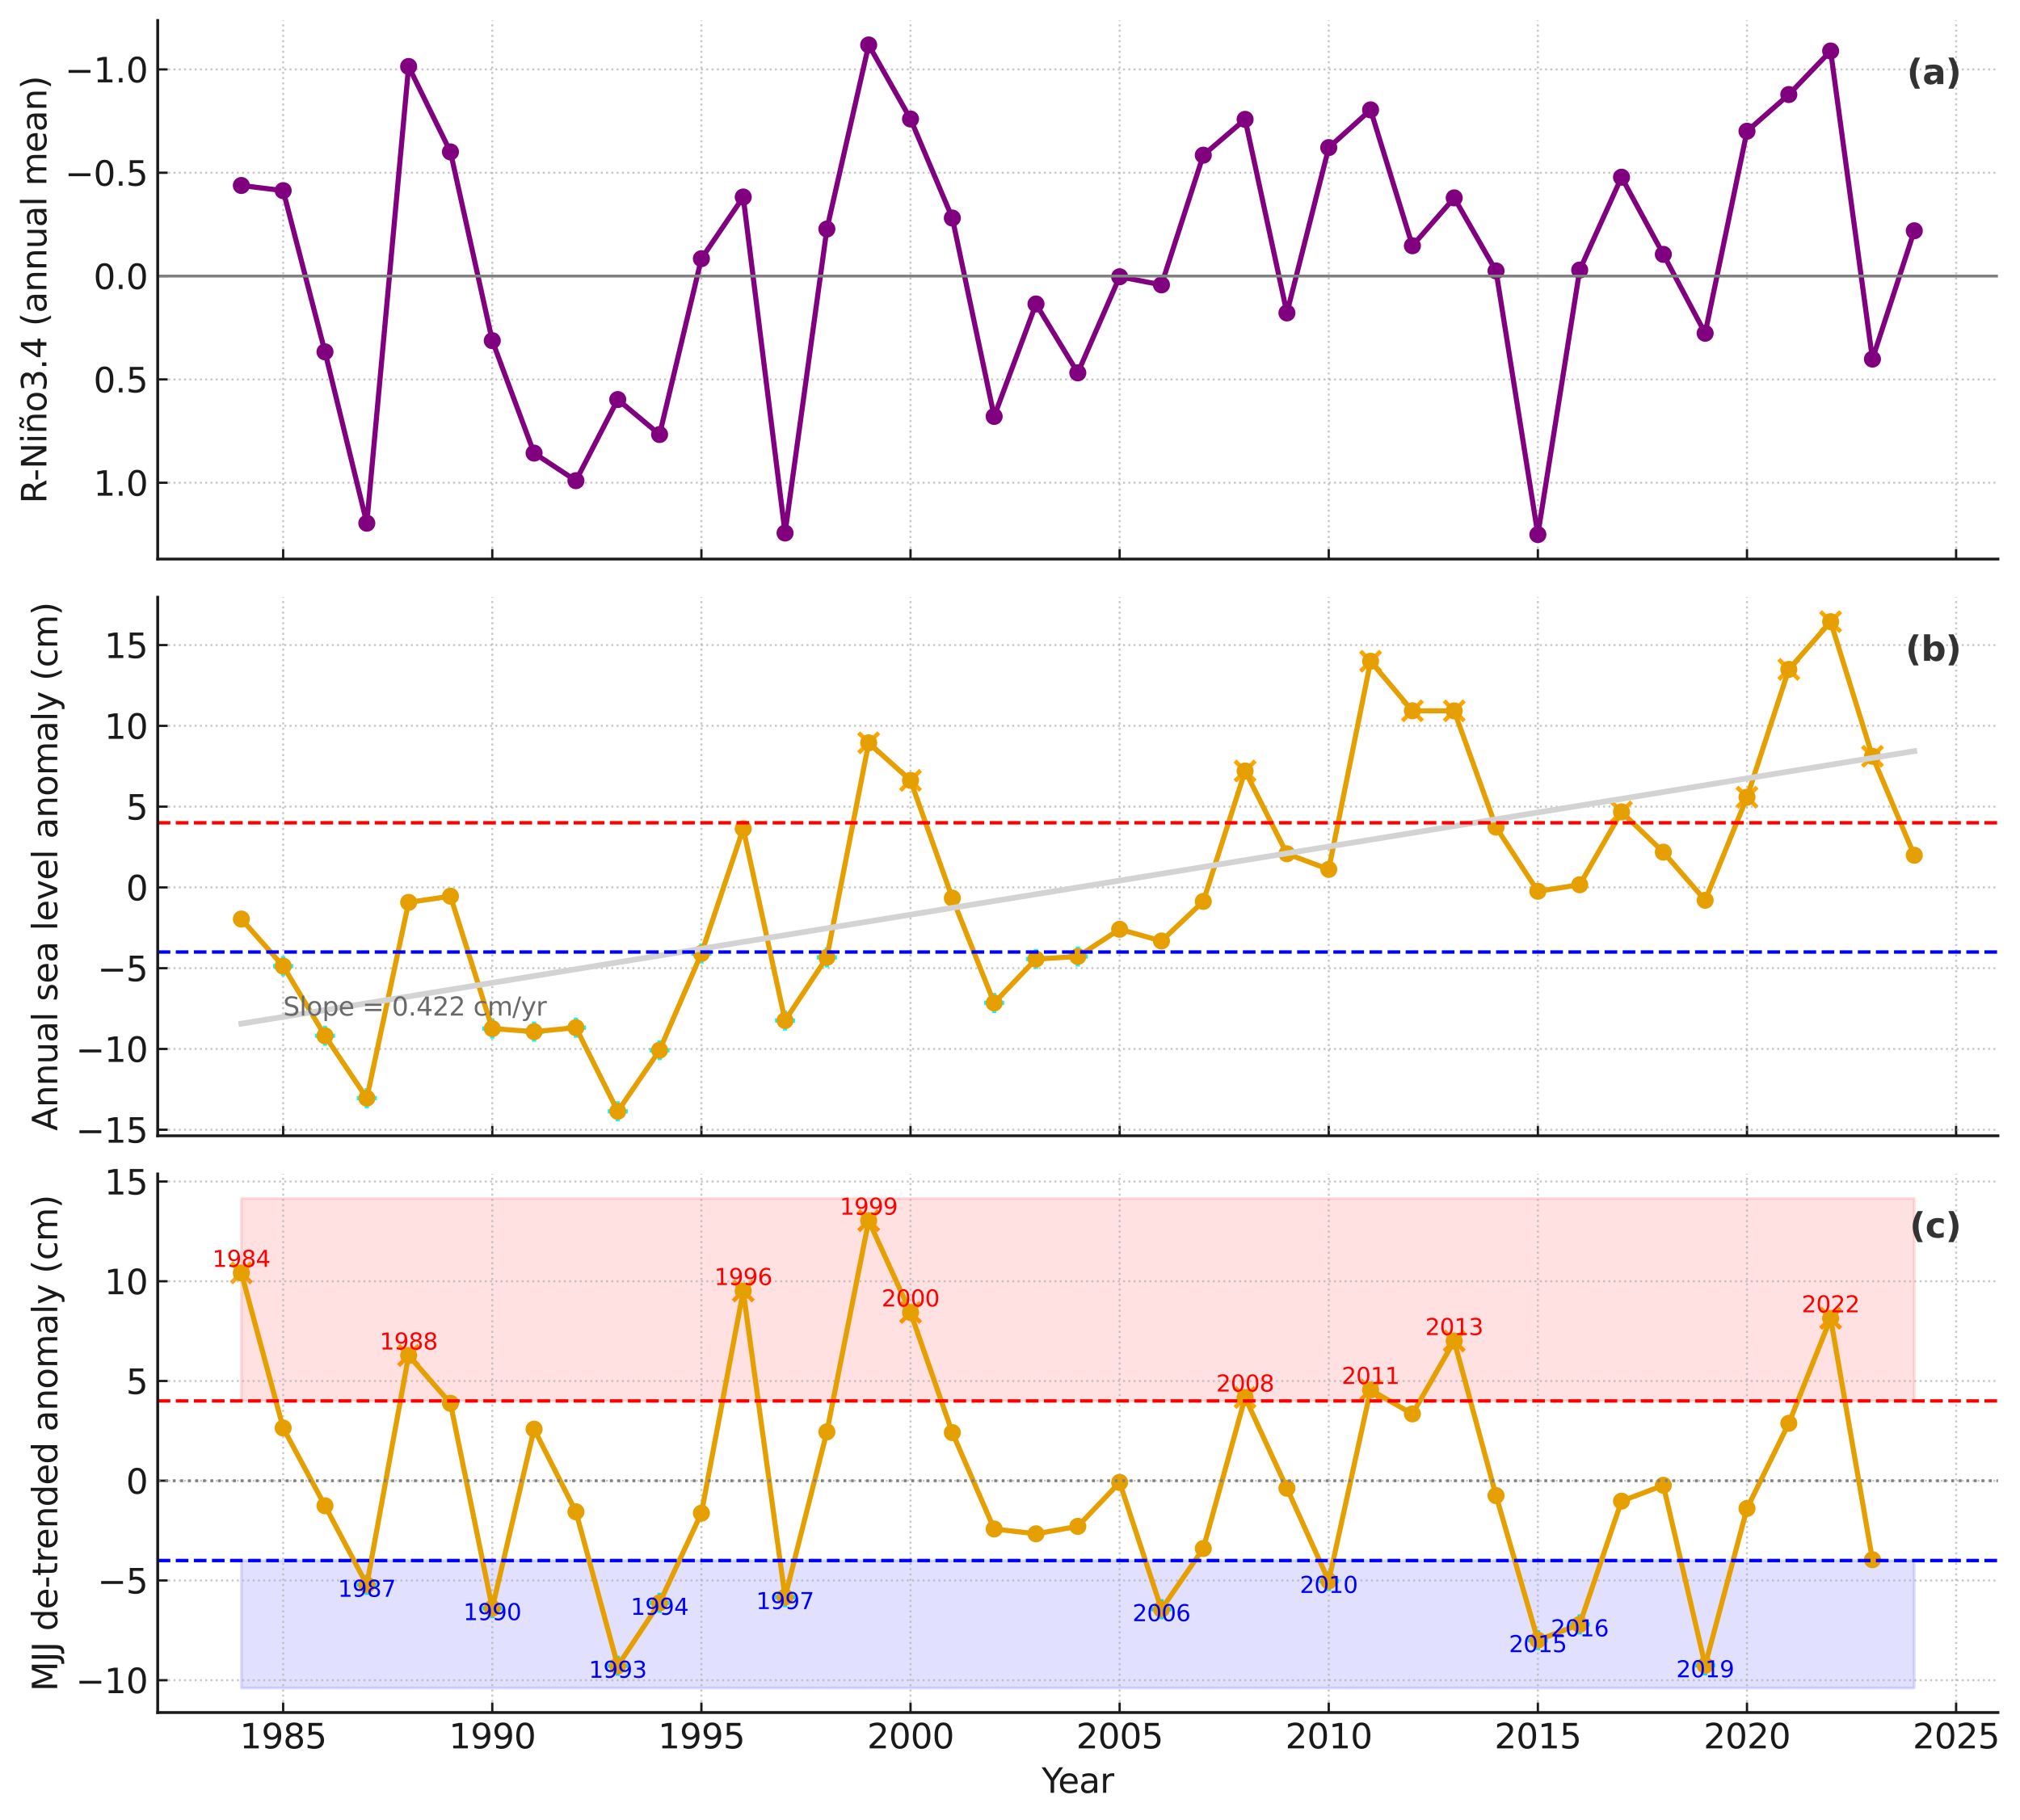 <?xml version="1.0" encoding="utf-8" standalone="no"?>
<!DOCTYPE svg PUBLIC "-//W3C//DTD SVG 1.1//EN"
  "http://www.w3.org/Graphics/SVG/1.1/DTD/svg11.dtd">
<svg xmlns:xlink="http://www.w3.org/1999/xlink" width="710.323pt" height="640.268pt" viewBox="0 0 710.323 640.268" xmlns="http://www.w3.org/2000/svg" version="1.1">
 <defs>
  <style type="text/css">*{stroke-linejoin: round; stroke-linecap: butt}</style>
 </defs>
 <g id="figure_1">
  <g id="patch_1">
   <path d="M 0 640.268 
L 710.323 640.268 
L 710.323 0 
L 0 0 
z
" style="fill: #ffffff"/>
  </g>
  <g id="axes_1">
   <g id="patch_2">
    <path d="M 55.453 196.635 
L 702.56 196.635 
L 702.56 7.2 
L 55.453 7.2 
z
" style="fill: #ffffff"/>
   </g>
   <g id="matplotlib.axis_1">
    <g id="xtick_1">
     <g id="line2d_1">
      <path d="M 99.574 196.635 
L 99.574 7.2 
" clip-path="url(#p938fa33aec)" style="fill: none; stroke-dasharray: 0.7,1.155; stroke-dashoffset: 0; stroke: #b0b0b0; stroke-opacity: 0.7; stroke-width: 0.7"/>
     </g>
     <g id="line2d_2">
      <defs>
       <path id="m152bcf9dec" d="M 0 0 
L 0 -3.5 
" style="stroke: #1a1a1a; stroke-width: 0.8"/>
      </defs>
      <g>
       <use xlink:href="#m152bcf9dec" x="99.574" y="196.635" style="fill: #1a1a1a; stroke: #1a1a1a; stroke-width: 0.8"/>
      </g>
     </g>
    </g>
    <g id="xtick_2">
     <g id="line2d_3">
      <path d="M 173.109 196.635 
L 173.109 7.2 
" clip-path="url(#p938fa33aec)" style="fill: none; stroke-dasharray: 0.7,1.155; stroke-dashoffset: 0; stroke: #b0b0b0; stroke-opacity: 0.7; stroke-width: 0.7"/>
     </g>
     <g id="line2d_4">
      <g>
       <use xlink:href="#m152bcf9dec" x="173.109" y="196.635" style="fill: #1a1a1a; stroke: #1a1a1a; stroke-width: 0.8"/>
      </g>
     </g>
    </g>
    <g id="xtick_3">
     <g id="line2d_5">
      <path d="M 246.644 196.635 
L 246.644 7.2 
" clip-path="url(#p938fa33aec)" style="fill: none; stroke-dasharray: 0.7,1.155; stroke-dashoffset: 0; stroke: #b0b0b0; stroke-opacity: 0.7; stroke-width: 0.7"/>
     </g>
     <g id="line2d_6">
      <g>
       <use xlink:href="#m152bcf9dec" x="246.644" y="196.635" style="fill: #1a1a1a; stroke: #1a1a1a; stroke-width: 0.8"/>
      </g>
     </g>
    </g>
    <g id="xtick_4">
     <g id="line2d_7">
      <path d="M 320.179 196.635 
L 320.179 7.2 
" clip-path="url(#p938fa33aec)" style="fill: none; stroke-dasharray: 0.7,1.155; stroke-dashoffset: 0; stroke: #b0b0b0; stroke-opacity: 0.7; stroke-width: 0.7"/>
     </g>
     <g id="line2d_8">
      <g>
       <use xlink:href="#m152bcf9dec" x="320.179" y="196.635" style="fill: #1a1a1a; stroke: #1a1a1a; stroke-width: 0.8"/>
      </g>
     </g>
    </g>
    <g id="xtick_5">
     <g id="line2d_9">
      <path d="M 393.714 196.635 
L 393.714 7.2 
" clip-path="url(#p938fa33aec)" style="fill: none; stroke-dasharray: 0.7,1.155; stroke-dashoffset: 0; stroke: #b0b0b0; stroke-opacity: 0.7; stroke-width: 0.7"/>
     </g>
     <g id="line2d_10">
      <g>
       <use xlink:href="#m152bcf9dec" x="393.714" y="196.635" style="fill: #1a1a1a; stroke: #1a1a1a; stroke-width: 0.8"/>
      </g>
     </g>
    </g>
    <g id="xtick_6">
     <g id="line2d_11">
      <path d="M 467.248 196.635 
L 467.248 7.2 
" clip-path="url(#p938fa33aec)" style="fill: none; stroke-dasharray: 0.7,1.155; stroke-dashoffset: 0; stroke: #b0b0b0; stroke-opacity: 0.7; stroke-width: 0.7"/>
     </g>
     <g id="line2d_12">
      <g>
       <use xlink:href="#m152bcf9dec" x="467.248" y="196.635" style="fill: #1a1a1a; stroke: #1a1a1a; stroke-width: 0.8"/>
      </g>
     </g>
    </g>
    <g id="xtick_7">
     <g id="line2d_13">
      <path d="M 540.783 196.635 
L 540.783 7.2 
" clip-path="url(#p938fa33aec)" style="fill: none; stroke-dasharray: 0.7,1.155; stroke-dashoffset: 0; stroke: #b0b0b0; stroke-opacity: 0.7; stroke-width: 0.7"/>
     </g>
     <g id="line2d_14">
      <g>
       <use xlink:href="#m152bcf9dec" x="540.783" y="196.635" style="fill: #1a1a1a; stroke: #1a1a1a; stroke-width: 0.8"/>
      </g>
     </g>
    </g>
    <g id="xtick_8">
     <g id="line2d_15">
      <path d="M 614.318 196.635 
L 614.318 7.2 
" clip-path="url(#p938fa33aec)" style="fill: none; stroke-dasharray: 0.7,1.155; stroke-dashoffset: 0; stroke: #b0b0b0; stroke-opacity: 0.7; stroke-width: 0.7"/>
     </g>
     <g id="line2d_16">
      <g>
       <use xlink:href="#m152bcf9dec" x="614.318" y="196.635" style="fill: #1a1a1a; stroke: #1a1a1a; stroke-width: 0.8"/>
      </g>
     </g>
    </g>
    <g id="xtick_9">
     <g id="line2d_17">
      <path d="M 687.853 196.635 
L 687.853 7.2 
" clip-path="url(#p938fa33aec)" style="fill: none; stroke-dasharray: 0.7,1.155; stroke-dashoffset: 0; stroke: #b0b0b0; stroke-opacity: 0.7; stroke-width: 0.7"/>
     </g>
     <g id="line2d_18">
      <g>
       <use xlink:href="#m152bcf9dec" x="687.853" y="196.635" style="fill: #1a1a1a; stroke: #1a1a1a; stroke-width: 0.8"/>
      </g>
     </g>
    </g>
   </g>
   <g id="matplotlib.axis_2">
    <g id="ytick_1">
     <g id="line2d_19">
      <path d="M 55.453 24.412 
L 702.56 24.412 
" clip-path="url(#p938fa33aec)" style="fill: none; stroke-dasharray: 0.7,1.155; stroke-dashoffset: 0; stroke: #b0b0b0; stroke-opacity: 0.7; stroke-width: 0.7"/>
     </g>
     <g id="line2d_20">
      <defs>
       <path id="m0e77d0e0da" d="M 0 0 
L 3.5 0 
" style="stroke: #1a1a1a; stroke-width: 0.8"/>
      </defs>
      <g>
       <use xlink:href="#m0e77d0e0da" x="55.453" y="24.412" style="fill: #1a1a1a; stroke: #1a1a1a; stroke-width: 0.8"/>
      </g>
     </g>
     <g id="text_1">
      <!-- −1.0 -->
      <g style="fill: #1a1a1a" transform="translate(22.814 28.971) scale(0.12 -0.12)">
       <defs>
        <path id="DejaVuSans-2212" d="M 678 2272 
L 4684 2272 
L 4684 1741 
L 678 1741 
L 678 2272 
z
" transform="scale(0.016)"/>
        <path id="DejaVuSans-31" d="M 794 531 
L 1825 531 
L 1825 4091 
L 703 3866 
L 703 4441 
L 1819 4666 
L 2450 4666 
L 2450 531 
L 3481 531 
L 3481 0 
L 794 0 
L 794 531 
z
" transform="scale(0.016)"/>
        <path id="DejaVuSans-2e" d="M 684 794 
L 1344 794 
L 1344 0 
L 684 0 
L 684 794 
z
" transform="scale(0.016)"/>
        <path id="DejaVuSans-30" d="M 2034 4250 
Q 1547 4250 1301 3770 
Q 1056 3291 1056 2328 
Q 1056 1369 1301 889 
Q 1547 409 2034 409 
Q 2525 409 2770 889 
Q 3016 1369 3016 2328 
Q 3016 3291 2770 3770 
Q 2525 4250 2034 4250 
z
M 2034 4750 
Q 2819 4750 3233 4129 
Q 3647 3509 3647 2328 
Q 3647 1150 3233 529 
Q 2819 -91 2034 -91 
Q 1250 -91 836 529 
Q 422 1150 422 2328 
Q 422 3509 836 4129 
Q 1250 4750 2034 4750 
z
" transform="scale(0.016)"/>
       </defs>
       <use xlink:href="#DejaVuSans-2212"/>
       <use xlink:href="#DejaVuSans-31" x="83.789"/>
       <use xlink:href="#DejaVuSans-2e" x="147.412"/>
       <use xlink:href="#DejaVuSans-30" x="179.199"/>
      </g>
     </g>
    </g>
    <g id="ytick_2">
     <g id="line2d_21">
      <path d="M 55.453 60.757 
L 702.56 60.757 
" clip-path="url(#p938fa33aec)" style="fill: none; stroke-dasharray: 0.7,1.155; stroke-dashoffset: 0; stroke: #b0b0b0; stroke-opacity: 0.7; stroke-width: 0.7"/>
     </g>
     <g id="line2d_22">
      <g>
       <use xlink:href="#m0e77d0e0da" x="55.453" y="60.757" style="fill: #1a1a1a; stroke: #1a1a1a; stroke-width: 0.8"/>
      </g>
     </g>
     <g id="text_2">
      <!-- −0.5 -->
      <g style="fill: #1a1a1a" transform="translate(22.814 65.316) scale(0.12 -0.12)">
       <defs>
        <path id="DejaVuSans-35" d="M 691 4666 
L 3169 4666 
L 3169 4134 
L 1269 4134 
L 1269 2991 
Q 1406 3038 1543 3061 
Q 1681 3084 1819 3084 
Q 2600 3084 3056 2656 
Q 3513 2228 3513 1497 
Q 3513 744 3044 326 
Q 2575 -91 1722 -91 
Q 1428 -91 1123 -41 
Q 819 9 494 109 
L 494 744 
Q 775 591 1075 516 
Q 1375 441 1709 441 
Q 2250 441 2565 725 
Q 2881 1009 2881 1497 
Q 2881 1984 2565 2268 
Q 2250 2553 1709 2553 
Q 1456 2553 1204 2497 
Q 953 2441 691 2322 
L 691 4666 
z
" transform="scale(0.016)"/>
       </defs>
       <use xlink:href="#DejaVuSans-2212"/>
       <use xlink:href="#DejaVuSans-30" x="83.789"/>
       <use xlink:href="#DejaVuSans-2e" x="147.412"/>
       <use xlink:href="#DejaVuSans-35" x="179.199"/>
      </g>
     </g>
    </g>
    <g id="ytick_3">
     <g id="line2d_23">
      <path d="M 55.453 97.102 
L 702.56 97.102 
" clip-path="url(#p938fa33aec)" style="fill: none; stroke-dasharray: 0.7,1.155; stroke-dashoffset: 0; stroke: #b0b0b0; stroke-opacity: 0.7; stroke-width: 0.7"/>
     </g>
     <g id="line2d_24">
      <g>
       <use xlink:href="#m0e77d0e0da" x="55.453" y="97.102" style="fill: #1a1a1a; stroke: #1a1a1a; stroke-width: 0.8"/>
      </g>
     </g>
     <g id="text_3">
      <!-- 0.0 -->
      <g style="fill: #1a1a1a" transform="translate(32.869 101.661) scale(0.12 -0.12)">
       <use xlink:href="#DejaVuSans-30"/>
       <use xlink:href="#DejaVuSans-2e" x="63.623"/>
       <use xlink:href="#DejaVuSans-30" x="95.41"/>
      </g>
     </g>
    </g>
    <g id="ytick_4">
     <g id="line2d_25">
      <path d="M 55.453 133.447 
L 702.56 133.447 
" clip-path="url(#p938fa33aec)" style="fill: none; stroke-dasharray: 0.7,1.155; stroke-dashoffset: 0; stroke: #b0b0b0; stroke-opacity: 0.7; stroke-width: 0.7"/>
     </g>
     <g id="line2d_26">
      <g>
       <use xlink:href="#m0e77d0e0da" x="55.453" y="133.447" style="fill: #1a1a1a; stroke: #1a1a1a; stroke-width: 0.8"/>
      </g>
     </g>
     <g id="text_4">
      <!-- 0.5 -->
      <g style="fill: #1a1a1a" transform="translate(32.869 138.006) scale(0.12 -0.12)">
       <use xlink:href="#DejaVuSans-30"/>
       <use xlink:href="#DejaVuSans-2e" x="63.623"/>
       <use xlink:href="#DejaVuSans-35" x="95.41"/>
      </g>
     </g>
    </g>
    <g id="ytick_5">
     <g id="line2d_27">
      <path d="M 55.453 169.791 
L 702.56 169.791 
" clip-path="url(#p938fa33aec)" style="fill: none; stroke-dasharray: 0.7,1.155; stroke-dashoffset: 0; stroke: #b0b0b0; stroke-opacity: 0.7; stroke-width: 0.7"/>
     </g>
     <g id="line2d_28">
      <g>
       <use xlink:href="#m0e77d0e0da" x="55.453" y="169.791" style="fill: #1a1a1a; stroke: #1a1a1a; stroke-width: 0.8"/>
      </g>
     </g>
     <g id="text_5">
      <!-- 1.0 -->
      <g style="fill: #1a1a1a" transform="translate(32.869 174.351) scale(0.12 -0.12)">
       <use xlink:href="#DejaVuSans-31"/>
       <use xlink:href="#DejaVuSans-2e" x="63.623"/>
       <use xlink:href="#DejaVuSans-30" x="95.41"/>
      </g>
     </g>
    </g>
    <g id="text_6">
     <!-- R-Niño3.4 (annual mean) -->
     <g style="fill: #1a1a1a" transform="translate(16.318 177.122) rotate(-90) scale(0.12 -0.12)">
      <defs>
       <path id="DejaVuSans-52" d="M 2841 2188 
Q 3044 2119 3236 1894 
Q 3428 1669 3622 1275 
L 4263 0 
L 3584 0 
L 2988 1197 
Q 2756 1666 2539 1819 
Q 2322 1972 1947 1972 
L 1259 1972 
L 1259 0 
L 628 0 
L 628 4666 
L 2053 4666 
Q 2853 4666 3247 4331 
Q 3641 3997 3641 3322 
Q 3641 2881 3436 2590 
Q 3231 2300 2841 2188 
z
M 1259 4147 
L 1259 2491 
L 2053 2491 
Q 2509 2491 2742 2702 
Q 2975 2913 2975 3322 
Q 2975 3731 2742 3939 
Q 2509 4147 2053 4147 
L 1259 4147 
z
" transform="scale(0.016)"/>
       <path id="DejaVuSans-2d" d="M 313 2009 
L 1997 2009 
L 1997 1497 
L 313 1497 
L 313 2009 
z
" transform="scale(0.016)"/>
       <path id="DejaVuSans-4e" d="M 628 4666 
L 1478 4666 
L 3547 763 
L 3547 4666 
L 4159 4666 
L 4159 0 
L 3309 0 
L 1241 3903 
L 1241 0 
L 628 0 
L 628 4666 
z
" transform="scale(0.016)"/>
       <path id="DejaVuSans-69" d="M 603 3500 
L 1178 3500 
L 1178 0 
L 603 0 
L 603 3500 
z
M 603 4863 
L 1178 4863 
L 1178 4134 
L 603 4134 
L 603 4863 
z
" transform="scale(0.016)"/>
       <path id="DejaVuSans-f1" d="M 3513 2113 
L 3513 0 
L 2938 0 
L 2938 2094 
Q 2938 2591 2744 2837 
Q 2550 3084 2163 3084 
Q 1697 3084 1428 2787 
Q 1159 2491 1159 1978 
L 1159 0 
L 581 0 
L 581 3500 
L 1159 3500 
L 1159 2956 
Q 1366 3272 1645 3428 
Q 1925 3584 2291 3584 
Q 2894 3584 3203 3211 
Q 3513 2838 3513 2113 
z
M 2060 4281 
L 1881 4453 
Q 1813 4516 1761 4545 
Q 1710 4575 1669 4575 
Q 1550 4575 1494 4461 
Q 1438 4347 1431 4091 
L 1041 4091 
Q 1047 4513 1206 4742 
Q 1366 4972 1650 4972 
Q 1769 4972 1869 4928 
Q 1969 4884 2085 4781 
L 2263 4609 
Q 2331 4547 2383 4517 
Q 2435 4488 2475 4488 
Q 2594 4488 2650 4602 
Q 2706 4716 2713 4972 
L 3103 4972 
Q 3097 4550 2937 4320 
Q 2778 4091 2494 4091 
Q 2375 4091 2275 4134 
Q 2175 4178 2060 4281 
z
" transform="scale(0.016)"/>
       <path id="DejaVuSans-6f" d="M 1959 3097 
Q 1497 3097 1228 2736 
Q 959 2375 959 1747 
Q 959 1119 1226 758 
Q 1494 397 1959 397 
Q 2419 397 2687 759 
Q 2956 1122 2956 1747 
Q 2956 2369 2687 2733 
Q 2419 3097 1959 3097 
z
M 1959 3584 
Q 2709 3584 3137 3096 
Q 3566 2609 3566 1747 
Q 3566 888 3137 398 
Q 2709 -91 1959 -91 
Q 1206 -91 779 398 
Q 353 888 353 1747 
Q 353 2609 779 3096 
Q 1206 3584 1959 3584 
z
" transform="scale(0.016)"/>
       <path id="DejaVuSans-33" d="M 2597 2516 
Q 3050 2419 3304 2112 
Q 3559 1806 3559 1356 
Q 3559 666 3084 287 
Q 2609 -91 1734 -91 
Q 1441 -91 1130 -33 
Q 819 25 488 141 
L 488 750 
Q 750 597 1062 519 
Q 1375 441 1716 441 
Q 2309 441 2620 675 
Q 2931 909 2931 1356 
Q 2931 1769 2642 2001 
Q 2353 2234 1838 2234 
L 1294 2234 
L 1294 2753 
L 1863 2753 
Q 2328 2753 2575 2939 
Q 2822 3125 2822 3475 
Q 2822 3834 2567 4026 
Q 2313 4219 1838 4219 
Q 1578 4219 1281 4162 
Q 984 4106 628 3988 
L 628 4550 
Q 988 4650 1302 4700 
Q 1616 4750 1894 4750 
Q 2613 4750 3031 4423 
Q 3450 4097 3450 3541 
Q 3450 3153 3228 2886 
Q 3006 2619 2597 2516 
z
" transform="scale(0.016)"/>
       <path id="DejaVuSans-34" d="M 2419 4116 
L 825 1625 
L 2419 1625 
L 2419 4116 
z
M 2253 4666 
L 3047 4666 
L 3047 1625 
L 3713 1625 
L 3713 1100 
L 3047 1100 
L 3047 0 
L 2419 0 
L 2419 1100 
L 313 1100 
L 313 1709 
L 2253 4666 
z
" transform="scale(0.016)"/>
       <path id="DejaVuSans-20" transform="scale(0.016)"/>
       <path id="DejaVuSans-28" d="M 1984 4856 
Q 1566 4138 1362 3434 
Q 1159 2731 1159 2009 
Q 1159 1288 1364 580 
Q 1569 -128 1984 -844 
L 1484 -844 
Q 1016 -109 783 600 
Q 550 1309 550 2009 
Q 550 2706 781 3412 
Q 1013 4119 1484 4856 
L 1984 4856 
z
" transform="scale(0.016)"/>
       <path id="DejaVuSans-61" d="M 2194 1759 
Q 1497 1759 1228 1600 
Q 959 1441 959 1056 
Q 959 750 1161 570 
Q 1363 391 1709 391 
Q 2188 391 2477 730 
Q 2766 1069 2766 1631 
L 2766 1759 
L 2194 1759 
z
M 3341 1997 
L 3341 0 
L 2766 0 
L 2766 531 
Q 2569 213 2275 61 
Q 1981 -91 1556 -91 
Q 1019 -91 701 211 
Q 384 513 384 1019 
Q 384 1609 779 1909 
Q 1175 2209 1959 2209 
L 2766 2209 
L 2766 2266 
Q 2766 2663 2505 2880 
Q 2244 3097 1772 3097 
Q 1472 3097 1187 3025 
Q 903 2953 641 2809 
L 641 3341 
Q 956 3463 1253 3523 
Q 1550 3584 1831 3584 
Q 2591 3584 2966 3190 
Q 3341 2797 3341 1997 
z
" transform="scale(0.016)"/>
       <path id="DejaVuSans-6e" d="M 3513 2113 
L 3513 0 
L 2938 0 
L 2938 2094 
Q 2938 2591 2744 2837 
Q 2550 3084 2163 3084 
Q 1697 3084 1428 2787 
Q 1159 2491 1159 1978 
L 1159 0 
L 581 0 
L 581 3500 
L 1159 3500 
L 1159 2956 
Q 1366 3272 1645 3428 
Q 1925 3584 2291 3584 
Q 2894 3584 3203 3211 
Q 3513 2838 3513 2113 
z
" transform="scale(0.016)"/>
       <path id="DejaVuSans-75" d="M 544 1381 
L 544 3500 
L 1119 3500 
L 1119 1403 
Q 1119 906 1312 657 
Q 1506 409 1894 409 
Q 2359 409 2629 706 
Q 2900 1003 2900 1516 
L 2900 3500 
L 3475 3500 
L 3475 0 
L 2900 0 
L 2900 538 
Q 2691 219 2414 64 
Q 2138 -91 1772 -91 
Q 1169 -91 856 284 
Q 544 659 544 1381 
z
M 1991 3584 
L 1991 3584 
z
" transform="scale(0.016)"/>
       <path id="DejaVuSans-6c" d="M 603 4863 
L 1178 4863 
L 1178 0 
L 603 0 
L 603 4863 
z
" transform="scale(0.016)"/>
       <path id="DejaVuSans-6d" d="M 3328 2828 
Q 3544 3216 3844 3400 
Q 4144 3584 4550 3584 
Q 5097 3584 5394 3201 
Q 5691 2819 5691 2113 
L 5691 0 
L 5113 0 
L 5113 2094 
Q 5113 2597 4934 2840 
Q 4756 3084 4391 3084 
Q 3944 3084 3684 2787 
Q 3425 2491 3425 1978 
L 3425 0 
L 2847 0 
L 2847 2094 
Q 2847 2600 2669 2842 
Q 2491 3084 2119 3084 
Q 1678 3084 1418 2786 
Q 1159 2488 1159 1978 
L 1159 0 
L 581 0 
L 581 3500 
L 1159 3500 
L 1159 2956 
Q 1356 3278 1631 3431 
Q 1906 3584 2284 3584 
Q 2666 3584 2933 3390 
Q 3200 3197 3328 2828 
z
" transform="scale(0.016)"/>
       <path id="DejaVuSans-65" d="M 3597 1894 
L 3597 1613 
L 953 1613 
Q 991 1019 1311 708 
Q 1631 397 2203 397 
Q 2534 397 2845 478 
Q 3156 559 3463 722 
L 3463 178 
Q 3153 47 2828 -22 
Q 2503 -91 2169 -91 
Q 1331 -91 842 396 
Q 353 884 353 1716 
Q 353 2575 817 3079 
Q 1281 3584 2069 3584 
Q 2775 3584 3186 3129 
Q 3597 2675 3597 1894 
z
M 3022 2063 
Q 3016 2534 2758 2815 
Q 2500 3097 2075 3097 
Q 1594 3097 1305 2825 
Q 1016 2553 972 2059 
L 3022 2063 
z
" transform="scale(0.016)"/>
       <path id="DejaVuSans-29" d="M 513 4856 
L 1013 4856 
Q 1481 4119 1714 3412 
Q 1947 2706 1947 2009 
Q 1947 1309 1714 600 
Q 1481 -109 1013 -844 
L 513 -844 
Q 928 -128 1133 580 
Q 1338 1288 1338 2009 
Q 1338 2731 1133 3434 
Q 928 4138 513 4856 
z
" transform="scale(0.016)"/>
      </defs>
      <use xlink:href="#DejaVuSans-52"/>
      <use xlink:href="#DejaVuSans-2d" x="65.482"/>
      <use xlink:href="#DejaVuSans-4e" x="101.566"/>
      <use xlink:href="#DejaVuSans-69" x="176.371"/>
      <use xlink:href="#DejaVuSans-f1" x="204.154"/>
      <use xlink:href="#DejaVuSans-6f" x="267.533"/>
      <use xlink:href="#DejaVuSans-33" x="328.715"/>
      <use xlink:href="#DejaVuSans-2e" x="392.338"/>
      <use xlink:href="#DejaVuSans-34" x="424.125"/>
      <use xlink:href="#DejaVuSans-20" x="487.748"/>
      <use xlink:href="#DejaVuSans-28" x="519.535"/>
      <use xlink:href="#DejaVuSans-61" x="558.549"/>
      <use xlink:href="#DejaVuSans-6e" x="619.828"/>
      <use xlink:href="#DejaVuSans-6e" x="683.207"/>
      <use xlink:href="#DejaVuSans-75" x="746.586"/>
      <use xlink:href="#DejaVuSans-61" x="809.965"/>
      <use xlink:href="#DejaVuSans-6c" x="871.244"/>
      <use xlink:href="#DejaVuSans-20" x="899.027"/>
      <use xlink:href="#DejaVuSans-6d" x="930.814"/>
      <use xlink:href="#DejaVuSans-65" x="1028.227"/>
      <use xlink:href="#DejaVuSans-61" x="1089.75"/>
      <use xlink:href="#DejaVuSans-6e" x="1151.029"/>
      <use xlink:href="#DejaVuSans-29" x="1214.408"/>
     </g>
    </g>
   </g>
   <g id="line2d_29">
    <path d="M 84.867 65.24 
L 99.574 67.057 
L 114.281 123.755 
L 128.988 184.027 
L 143.695 23.383 
L 158.402 53.428 
L 173.109 119.817 
L 187.816 159.373 
L 202.523 169.065 
L 217.23 140.534 
L 231.937 152.831 
L 246.644 90.984 
L 261.351 69.298 
L 276.058 187.479 
L 290.765 80.565 
L 305.472 15.811 
L 320.179 41.858 
L 334.886 76.688 
L 349.593 146.47 
L 364.3 106.915 
L 379.007 131.145 
L 393.714 97.344 
L 408.42 100.191 
L 423.127 54.578 
L 437.834 41.979 
L 452.541 110.065 
L 467.248 51.913 
L 481.955 38.647 
L 496.662 86.441 
L 511.369 69.601 
L 526.076 95.285 
L 540.783 188.024 
L 555.49 94.982 
L 570.197 62.332 
L 584.904 89.469 
L 599.611 117.213 
L 614.318 46.159 
L 629.025 33.256 
L 643.732 17.931 
L 658.439 126.299 
L 673.146 81.171 
" clip-path="url(#p938fa33aec)" style="fill: none; stroke: #800080; stroke-width: 1.8; stroke-linecap: square"/>
    <defs>
     <path id="maaf8373caa" d="M 0 3 
C 0.796 3 1.559 2.684 2.121 2.121 
C 2.684 1.559 3 0.796 3 0 
C 3 -0.796 2.684 -1.559 2.121 -2.121 
C 1.559 -2.684 0.796 -3 0 -3 
C -0.796 -3 -1.559 -2.684 -2.121 -2.121 
C -2.684 -1.559 -3 -0.796 -3 0 
C -3 0.796 -2.684 1.559 -2.121 2.121 
C -1.559 2.684 -0.796 3 0 3 
z
"/>
    </defs>
    <g clip-path="url(#p938fa33aec)">
     <use xlink:href="#maaf8373caa" x="84.867" y="65.24" style="fill: #800080"/>
     <use xlink:href="#maaf8373caa" x="99.574" y="67.057" style="fill: #800080"/>
     <use xlink:href="#maaf8373caa" x="114.281" y="123.755" style="fill: #800080"/>
     <use xlink:href="#maaf8373caa" x="128.988" y="184.027" style="fill: #800080"/>
     <use xlink:href="#maaf8373caa" x="143.695" y="23.383" style="fill: #800080"/>
     <use xlink:href="#maaf8373caa" x="158.402" y="53.428" style="fill: #800080"/>
     <use xlink:href="#maaf8373caa" x="173.109" y="119.817" style="fill: #800080"/>
     <use xlink:href="#maaf8373caa" x="187.816" y="159.373" style="fill: #800080"/>
     <use xlink:href="#maaf8373caa" x="202.523" y="169.065" style="fill: #800080"/>
     <use xlink:href="#maaf8373caa" x="217.23" y="140.534" style="fill: #800080"/>
     <use xlink:href="#maaf8373caa" x="231.937" y="152.831" style="fill: #800080"/>
     <use xlink:href="#maaf8373caa" x="246.644" y="90.984" style="fill: #800080"/>
     <use xlink:href="#maaf8373caa" x="261.351" y="69.298" style="fill: #800080"/>
     <use xlink:href="#maaf8373caa" x="276.058" y="187.479" style="fill: #800080"/>
     <use xlink:href="#maaf8373caa" x="290.765" y="80.565" style="fill: #800080"/>
     <use xlink:href="#maaf8373caa" x="305.472" y="15.811" style="fill: #800080"/>
     <use xlink:href="#maaf8373caa" x="320.179" y="41.858" style="fill: #800080"/>
     <use xlink:href="#maaf8373caa" x="334.886" y="76.688" style="fill: #800080"/>
     <use xlink:href="#maaf8373caa" x="349.593" y="146.47" style="fill: #800080"/>
     <use xlink:href="#maaf8373caa" x="364.3" y="106.915" style="fill: #800080"/>
     <use xlink:href="#maaf8373caa" x="379.007" y="131.145" style="fill: #800080"/>
     <use xlink:href="#maaf8373caa" x="393.714" y="97.344" style="fill: #800080"/>
     <use xlink:href="#maaf8373caa" x="408.42" y="100.191" style="fill: #800080"/>
     <use xlink:href="#maaf8373caa" x="423.127" y="54.578" style="fill: #800080"/>
     <use xlink:href="#maaf8373caa" x="437.834" y="41.979" style="fill: #800080"/>
     <use xlink:href="#maaf8373caa" x="452.541" y="110.065" style="fill: #800080"/>
     <use xlink:href="#maaf8373caa" x="467.248" y="51.913" style="fill: #800080"/>
     <use xlink:href="#maaf8373caa" x="481.955" y="38.647" style="fill: #800080"/>
     <use xlink:href="#maaf8373caa" x="496.662" y="86.441" style="fill: #800080"/>
     <use xlink:href="#maaf8373caa" x="511.369" y="69.601" style="fill: #800080"/>
     <use xlink:href="#maaf8373caa" x="526.076" y="95.285" style="fill: #800080"/>
     <use xlink:href="#maaf8373caa" x="540.783" y="188.024" style="fill: #800080"/>
     <use xlink:href="#maaf8373caa" x="555.49" y="94.982" style="fill: #800080"/>
     <use xlink:href="#maaf8373caa" x="570.197" y="62.332" style="fill: #800080"/>
     <use xlink:href="#maaf8373caa" x="584.904" y="89.469" style="fill: #800080"/>
     <use xlink:href="#maaf8373caa" x="599.611" y="117.213" style="fill: #800080"/>
     <use xlink:href="#maaf8373caa" x="614.318" y="46.159" style="fill: #800080"/>
     <use xlink:href="#maaf8373caa" x="629.025" y="33.256" style="fill: #800080"/>
     <use xlink:href="#maaf8373caa" x="643.732" y="17.931" style="fill: #800080"/>
     <use xlink:href="#maaf8373caa" x="658.439" y="126.299" style="fill: #800080"/>
     <use xlink:href="#maaf8373caa" x="673.146" y="81.171" style="fill: #800080"/>
    </g>
   </g>
   <g id="line2d_30">
    <path d="M 55.453 97.102 
L 702.56 97.102 
" clip-path="url(#p938fa33aec)" style="fill: none; stroke: #808080; stroke-linecap: square"/>
   </g>
   <g id="patch_3">
    <path d="M 55.453 196.635 
L 55.453 7.2 
" style="fill: none; stroke: #1a1a1a; stroke-linejoin: miter; stroke-linecap: square"/>
   </g>
   <g id="patch_4">
    <path d="M 55.453 196.635 
L 702.56 196.635 
" style="fill: none; stroke: #1a1a1a; stroke-linejoin: miter; stroke-linecap: square"/>
   </g>
   <g id="text_7">
    <!-- (a) -->
    <g style="fill: #333333" transform="translate(670.551 29.579) scale(0.12 -0.12)">
     <defs>
      <path id="DejaVuSans-Bold-28" d="M 2413 -844 
L 1484 -844 
Q 1006 -72 778 623 
Q 550 1319 550 2003 
Q 550 2688 779 3389 
Q 1009 4091 1484 4856 
L 2413 4856 
Q 2013 4116 1813 3408 
Q 1613 2700 1613 2009 
Q 1613 1319 1811 609 
Q 2009 -100 2413 -844 
z
" transform="scale(0.016)"/>
      <path id="DejaVuSans-Bold-61" d="M 2106 1575 
Q 1756 1575 1579 1456 
Q 1403 1338 1403 1106 
Q 1403 894 1545 773 
Q 1688 653 1941 653 
Q 2256 653 2472 879 
Q 2688 1106 2688 1447 
L 2688 1575 
L 2106 1575 
z
M 3816 1997 
L 3816 0 
L 2688 0 
L 2688 519 
Q 2463 200 2181 54 
Q 1900 -91 1497 -91 
Q 953 -91 614 226 
Q 275 544 275 1050 
Q 275 1666 698 1953 
Q 1122 2241 2028 2241 
L 2688 2241 
L 2688 2328 
Q 2688 2594 2478 2717 
Q 2269 2841 1825 2841 
Q 1466 2841 1156 2769 
Q 847 2697 581 2553 
L 581 3406 
Q 941 3494 1303 3539 
Q 1666 3584 2028 3584 
Q 2975 3584 3395 3211 
Q 3816 2838 3816 1997 
z
" transform="scale(0.016)"/>
      <path id="DejaVuSans-Bold-29" d="M 513 -844 
Q 913 -100 1113 609 
Q 1313 1319 1313 2009 
Q 1313 2700 1113 3408 
Q 913 4116 513 4856 
L 1441 4856 
Q 1916 4091 2145 3389 
Q 2375 2688 2375 2003 
Q 2375 1319 2147 623 
Q 1919 -72 1441 -844 
L 513 -844 
z
" transform="scale(0.016)"/>
     </defs>
     <use xlink:href="#DejaVuSans-Bold-28"/>
     <use xlink:href="#DejaVuSans-Bold-61" x="45.703"/>
     <use xlink:href="#DejaVuSans-Bold-29" x="113.184"/>
    </g>
   </g>
  </g>
  <g id="axes_2">
   <g id="patch_5">
    <path d="M 55.453 399.488 
L 702.56 399.488 
L 702.56 210.052 
L 55.453 210.052 
z
" style="fill: #ffffff"/>
   </g>
   <g id="PathCollection_1">
    <defs>
     <path id="maf5f11ae99" d="M -3.536 3.536 
L 3.536 -3.536 
M -3.536 -3.536 
L 3.536 3.536 
" style="stroke: #ffa500; stroke-width: 1.5"/>
    </defs>
    <g clip-path="url(#p481ac8c7f0)">
     <use xlink:href="#maf5f11ae99" x="305.472" y="261.272" style="fill: #ffa500; stroke: #ffa500; stroke-width: 1.5"/>
     <use xlink:href="#maf5f11ae99" x="320.179" y="274.497" style="fill: #ffa500; stroke: #ffa500; stroke-width: 1.5"/>
     <use xlink:href="#maf5f11ae99" x="437.834" y="271.186" style="fill: #ffa500; stroke: #ffa500; stroke-width: 1.5"/>
     <use xlink:href="#maf5f11ae99" x="481.955" y="232.586" style="fill: #ffa500; stroke: #ffa500; stroke-width: 1.5"/>
     <use xlink:href="#maf5f11ae99" x="496.662" y="250.011" style="fill: #ffa500; stroke: #ffa500; stroke-width: 1.5"/>
     <use xlink:href="#maf5f11ae99" x="511.369" y="250.039" style="fill: #ffa500; stroke: #ffa500; stroke-width: 1.5"/>
     <use xlink:href="#maf5f11ae99" x="570.197" y="285.56" style="fill: #ffa500; stroke: #ffa500; stroke-width: 1.5"/>
     <use xlink:href="#maf5f11ae99" x="614.318" y="280.4" style="fill: #ffa500; stroke: #ffa500; stroke-width: 1.5"/>
     <use xlink:href="#maf5f11ae99" x="629.025" y="235.439" style="fill: #ffa500; stroke: #ffa500; stroke-width: 1.5"/>
     <use xlink:href="#maf5f11ae99" x="643.732" y="218.663" style="fill: #ffa500; stroke: #ffa500; stroke-width: 1.5"/>
     <use xlink:href="#maf5f11ae99" x="658.439" y="266.012" style="fill: #ffa500; stroke: #ffa500; stroke-width: 1.5"/>
    </g>
   </g>
   <g id="PathCollection_2">
    <defs>
     <path id="m1ea0e0dc46" d="M -3.536 0 
L 3.536 0 
M 0 3.536 
L 0 -3.536 
" style="stroke: #00ffff; stroke-width: 1.5"/>
    </defs>
    <g clip-path="url(#p481ac8c7f0)">
     <use xlink:href="#m1ea0e0dc46" x="99.574" y="339.806" style="fill: #00ffff; stroke: #00ffff; stroke-width: 1.5"/>
     <use xlink:href="#m1ea0e0dc46" x="114.281" y="364.306" style="fill: #00ffff; stroke: #00ffff; stroke-width: 1.5"/>
     <use xlink:href="#m1ea0e0dc46" x="128.988" y="386.249" style="fill: #00ffff; stroke: #00ffff; stroke-width: 1.5"/>
     <use xlink:href="#m1ea0e0dc46" x="173.109" y="361.777" style="fill: #00ffff; stroke: #00ffff; stroke-width: 1.5"/>
     <use xlink:href="#m1ea0e0dc46" x="187.816" y="362.864" style="fill: #00ffff; stroke: #00ffff; stroke-width: 1.5"/>
     <use xlink:href="#m1ea0e0dc46" x="202.523" y="361.45" style="fill: #00ffff; stroke: #00ffff; stroke-width: 1.5"/>
     <use xlink:href="#m1ea0e0dc46" x="217.23" y="390.877" style="fill: #00ffff; stroke: #00ffff; stroke-width: 1.5"/>
     <use xlink:href="#m1ea0e0dc46" x="231.937" y="369.395" style="fill: #00ffff; stroke: #00ffff; stroke-width: 1.5"/>
     <use xlink:href="#m1ea0e0dc46" x="246.644" y="335.362" style="fill: #00ffff; stroke: #00ffff; stroke-width: 1.5"/>
     <use xlink:href="#m1ea0e0dc46" x="276.058" y="358.938" style="fill: #00ffff; stroke: #00ffff; stroke-width: 1.5"/>
     <use xlink:href="#m1ea0e0dc46" x="290.765" y="336.733" style="fill: #00ffff; stroke: #00ffff; stroke-width: 1.5"/>
     <use xlink:href="#m1ea0e0dc46" x="349.593" y="352.755" style="fill: #00ffff; stroke: #00ffff; stroke-width: 1.5"/>
     <use xlink:href="#m1ea0e0dc46" x="364.3" y="337.309" style="fill: #00ffff; stroke: #00ffff; stroke-width: 1.5"/>
     <use xlink:href="#m1ea0e0dc46" x="379.007" y="336.433" style="fill: #00ffff; stroke: #00ffff; stroke-width: 1.5"/>
    </g>
   </g>
   <g id="matplotlib.axis_3">
    <g id="xtick_10">
     <g id="line2d_31">
      <path d="M 99.574 399.488 
L 99.574 210.052 
" clip-path="url(#p481ac8c7f0)" style="fill: none; stroke-dasharray: 0.7,1.155; stroke-dashoffset: 0; stroke: #b0b0b0; stroke-opacity: 0.7; stroke-width: 0.7"/>
     </g>
     <g id="line2d_32">
      <g>
       <use xlink:href="#m152bcf9dec" x="99.574" y="399.488" style="fill: #1a1a1a; stroke: #1a1a1a; stroke-width: 0.8"/>
      </g>
     </g>
    </g>
    <g id="xtick_11">
     <g id="line2d_33">
      <path d="M 173.109 399.488 
L 173.109 210.052 
" clip-path="url(#p481ac8c7f0)" style="fill: none; stroke-dasharray: 0.7,1.155; stroke-dashoffset: 0; stroke: #b0b0b0; stroke-opacity: 0.7; stroke-width: 0.7"/>
     </g>
     <g id="line2d_34">
      <g>
       <use xlink:href="#m152bcf9dec" x="173.109" y="399.488" style="fill: #1a1a1a; stroke: #1a1a1a; stroke-width: 0.8"/>
      </g>
     </g>
    </g>
    <g id="xtick_12">
     <g id="line2d_35">
      <path d="M 246.644 399.488 
L 246.644 210.052 
" clip-path="url(#p481ac8c7f0)" style="fill: none; stroke-dasharray: 0.7,1.155; stroke-dashoffset: 0; stroke: #b0b0b0; stroke-opacity: 0.7; stroke-width: 0.7"/>
     </g>
     <g id="line2d_36">
      <g>
       <use xlink:href="#m152bcf9dec" x="246.644" y="399.488" style="fill: #1a1a1a; stroke: #1a1a1a; stroke-width: 0.8"/>
      </g>
     </g>
    </g>
    <g id="xtick_13">
     <g id="line2d_37">
      <path d="M 320.179 399.488 
L 320.179 210.052 
" clip-path="url(#p481ac8c7f0)" style="fill: none; stroke-dasharray: 0.7,1.155; stroke-dashoffset: 0; stroke: #b0b0b0; stroke-opacity: 0.7; stroke-width: 0.7"/>
     </g>
     <g id="line2d_38">
      <g>
       <use xlink:href="#m152bcf9dec" x="320.179" y="399.488" style="fill: #1a1a1a; stroke: #1a1a1a; stroke-width: 0.8"/>
      </g>
     </g>
    </g>
    <g id="xtick_14">
     <g id="line2d_39">
      <path d="M 393.714 399.488 
L 393.714 210.052 
" clip-path="url(#p481ac8c7f0)" style="fill: none; stroke-dasharray: 0.7,1.155; stroke-dashoffset: 0; stroke: #b0b0b0; stroke-opacity: 0.7; stroke-width: 0.7"/>
     </g>
     <g id="line2d_40">
      <g>
       <use xlink:href="#m152bcf9dec" x="393.714" y="399.488" style="fill: #1a1a1a; stroke: #1a1a1a; stroke-width: 0.8"/>
      </g>
     </g>
    </g>
    <g id="xtick_15">
     <g id="line2d_41">
      <path d="M 467.248 399.488 
L 467.248 210.052 
" clip-path="url(#p481ac8c7f0)" style="fill: none; stroke-dasharray: 0.7,1.155; stroke-dashoffset: 0; stroke: #b0b0b0; stroke-opacity: 0.7; stroke-width: 0.7"/>
     </g>
     <g id="line2d_42">
      <g>
       <use xlink:href="#m152bcf9dec" x="467.248" y="399.488" style="fill: #1a1a1a; stroke: #1a1a1a; stroke-width: 0.8"/>
      </g>
     </g>
    </g>
    <g id="xtick_16">
     <g id="line2d_43">
      <path d="M 540.783 399.488 
L 540.783 210.052 
" clip-path="url(#p481ac8c7f0)" style="fill: none; stroke-dasharray: 0.7,1.155; stroke-dashoffset: 0; stroke: #b0b0b0; stroke-opacity: 0.7; stroke-width: 0.7"/>
     </g>
     <g id="line2d_44">
      <g>
       <use xlink:href="#m152bcf9dec" x="540.783" y="399.488" style="fill: #1a1a1a; stroke: #1a1a1a; stroke-width: 0.8"/>
      </g>
     </g>
    </g>
    <g id="xtick_17">
     <g id="line2d_45">
      <path d="M 614.318 399.488 
L 614.318 210.052 
" clip-path="url(#p481ac8c7f0)" style="fill: none; stroke-dasharray: 0.7,1.155; stroke-dashoffset: 0; stroke: #b0b0b0; stroke-opacity: 0.7; stroke-width: 0.7"/>
     </g>
     <g id="line2d_46">
      <g>
       <use xlink:href="#m152bcf9dec" x="614.318" y="399.488" style="fill: #1a1a1a; stroke: #1a1a1a; stroke-width: 0.8"/>
      </g>
     </g>
    </g>
    <g id="xtick_18">
     <g id="line2d_47">
      <path d="M 687.853 399.488 
L 687.853 210.052 
" clip-path="url(#p481ac8c7f0)" style="fill: none; stroke-dasharray: 0.7,1.155; stroke-dashoffset: 0; stroke: #b0b0b0; stroke-opacity: 0.7; stroke-width: 0.7"/>
     </g>
     <g id="line2d_48">
      <g>
       <use xlink:href="#m152bcf9dec" x="687.853" y="399.488" style="fill: #1a1a1a; stroke: #1a1a1a; stroke-width: 0.8"/>
      </g>
     </g>
    </g>
   </g>
   <g id="matplotlib.axis_4">
    <g id="ytick_6">
     <g id="line2d_49">
      <path d="M 55.453 397.354 
L 702.56 397.354 
" clip-path="url(#p481ac8c7f0)" style="fill: none; stroke-dasharray: 0.7,1.155; stroke-dashoffset: 0; stroke: #b0b0b0; stroke-opacity: 0.7; stroke-width: 0.7"/>
     </g>
     <g id="line2d_50">
      <g>
       <use xlink:href="#m0e77d0e0da" x="55.453" y="397.354" style="fill: #1a1a1a; stroke: #1a1a1a; stroke-width: 0.8"/>
      </g>
     </g>
     <g id="text_8">
      <!-- −15 -->
      <g style="fill: #1a1a1a" transform="translate(26.628 401.913) scale(0.12 -0.12)">
       <use xlink:href="#DejaVuSans-2212"/>
       <use xlink:href="#DejaVuSans-31" x="83.789"/>
       <use xlink:href="#DejaVuSans-35" x="147.412"/>
      </g>
     </g>
    </g>
    <g id="ytick_7">
     <g id="line2d_51">
      <path d="M 55.453 368.943 
L 702.56 368.943 
" clip-path="url(#p481ac8c7f0)" style="fill: none; stroke-dasharray: 0.7,1.155; stroke-dashoffset: 0; stroke: #b0b0b0; stroke-opacity: 0.7; stroke-width: 0.7"/>
     </g>
     <g id="line2d_52">
      <g>
       <use xlink:href="#m0e77d0e0da" x="55.453" y="368.943" style="fill: #1a1a1a; stroke: #1a1a1a; stroke-width: 0.8"/>
      </g>
     </g>
     <g id="text_9">
      <!-- −10 -->
      <g style="fill: #1a1a1a" transform="translate(26.628 373.502) scale(0.12 -0.12)">
       <use xlink:href="#DejaVuSans-2212"/>
       <use xlink:href="#DejaVuSans-31" x="83.789"/>
       <use xlink:href="#DejaVuSans-30" x="147.412"/>
      </g>
     </g>
    </g>
    <g id="ytick_8">
     <g id="line2d_53">
      <path d="M 55.453 340.532 
L 702.56 340.532 
" clip-path="url(#p481ac8c7f0)" style="fill: none; stroke-dasharray: 0.7,1.155; stroke-dashoffset: 0; stroke: #b0b0b0; stroke-opacity: 0.7; stroke-width: 0.7"/>
     </g>
     <g id="line2d_54">
      <g>
       <use xlink:href="#m0e77d0e0da" x="55.453" y="340.532" style="fill: #1a1a1a; stroke: #1a1a1a; stroke-width: 0.8"/>
      </g>
     </g>
     <g id="text_10">
      <!-- −5 -->
      <g style="fill: #1a1a1a" transform="translate(34.263 345.091) scale(0.12 -0.12)">
       <use xlink:href="#DejaVuSans-2212"/>
       <use xlink:href="#DejaVuSans-35" x="83.789"/>
      </g>
     </g>
    </g>
    <g id="ytick_9">
     <g id="line2d_55">
      <path d="M 55.453 312.12 
L 702.56 312.12 
" clip-path="url(#p481ac8c7f0)" style="fill: none; stroke-dasharray: 0.7,1.155; stroke-dashoffset: 0; stroke: #b0b0b0; stroke-opacity: 0.7; stroke-width: 0.7"/>
     </g>
     <g id="line2d_56">
      <g>
       <use xlink:href="#m0e77d0e0da" x="55.453" y="312.12" style="fill: #1a1a1a; stroke: #1a1a1a; stroke-width: 0.8"/>
      </g>
     </g>
     <g id="text_11">
      <!-- 0 -->
      <g style="fill: #1a1a1a" transform="translate(44.318 316.68) scale(0.12 -0.12)">
       <use xlink:href="#DejaVuSans-30"/>
      </g>
     </g>
    </g>
    <g id="ytick_10">
     <g id="line2d_57">
      <path d="M 55.453 283.709 
L 702.56 283.709 
" clip-path="url(#p481ac8c7f0)" style="fill: none; stroke-dasharray: 0.7,1.155; stroke-dashoffset: 0; stroke: #b0b0b0; stroke-opacity: 0.7; stroke-width: 0.7"/>
     </g>
     <g id="line2d_58">
      <g>
       <use xlink:href="#m0e77d0e0da" x="55.453" y="283.709" style="fill: #1a1a1a; stroke: #1a1a1a; stroke-width: 0.8"/>
      </g>
     </g>
     <g id="text_12">
      <!-- 5 -->
      <g style="fill: #1a1a1a" transform="translate(44.318 288.268) scale(0.12 -0.12)">
       <use xlink:href="#DejaVuSans-35"/>
      </g>
     </g>
    </g>
    <g id="ytick_11">
     <g id="line2d_59">
      <path d="M 55.453 255.298 
L 702.56 255.298 
" clip-path="url(#p481ac8c7f0)" style="fill: none; stroke-dasharray: 0.7,1.155; stroke-dashoffset: 0; stroke: #b0b0b0; stroke-opacity: 0.7; stroke-width: 0.7"/>
     </g>
     <g id="line2d_60">
      <g>
       <use xlink:href="#m0e77d0e0da" x="55.453" y="255.298" style="fill: #1a1a1a; stroke: #1a1a1a; stroke-width: 0.8"/>
      </g>
     </g>
     <g id="text_13">
      <!-- 10 -->
      <g style="fill: #1a1a1a" transform="translate(36.683 259.857) scale(0.12 -0.12)">
       <use xlink:href="#DejaVuSans-31"/>
       <use xlink:href="#DejaVuSans-30" x="63.623"/>
      </g>
     </g>
    </g>
    <g id="ytick_12">
     <g id="line2d_61">
      <path d="M 55.453 226.887 
L 702.56 226.887 
" clip-path="url(#p481ac8c7f0)" style="fill: none; stroke-dasharray: 0.7,1.155; stroke-dashoffset: 0; stroke: #b0b0b0; stroke-opacity: 0.7; stroke-width: 0.7"/>
     </g>
     <g id="line2d_62">
      <g>
       <use xlink:href="#m0e77d0e0da" x="55.453" y="226.887" style="fill: #1a1a1a; stroke: #1a1a1a; stroke-width: 0.8"/>
      </g>
     </g>
     <g id="text_14">
      <!-- 15 -->
      <g style="fill: #1a1a1a" transform="translate(36.683 231.446) scale(0.12 -0.12)">
       <use xlink:href="#DejaVuSans-31"/>
       <use xlink:href="#DejaVuSans-35" x="63.623"/>
      </g>
     </g>
    </g>
    <g id="text_15">
     <!-- Annual sea level anomaly (cm) -->
     <g style="fill: #1a1a1a" transform="translate(20.132 397.732) rotate(-90) scale(0.12 -0.12)">
      <defs>
       <path id="DejaVuSans-41" d="M 2188 4044 
L 1331 1722 
L 3047 1722 
L 2188 4044 
z
M 1831 4666 
L 2547 4666 
L 4325 0 
L 3669 0 
L 3244 1197 
L 1141 1197 
L 716 0 
L 50 0 
L 1831 4666 
z
" transform="scale(0.016)"/>
       <path id="DejaVuSans-73" d="M 2834 3397 
L 2834 2853 
Q 2591 2978 2328 3040 
Q 2066 3103 1784 3103 
Q 1356 3103 1142 2972 
Q 928 2841 928 2578 
Q 928 2378 1081 2264 
Q 1234 2150 1697 2047 
L 1894 2003 
Q 2506 1872 2764 1633 
Q 3022 1394 3022 966 
Q 3022 478 2636 193 
Q 2250 -91 1575 -91 
Q 1294 -91 989 -36 
Q 684 19 347 128 
L 347 722 
Q 666 556 975 473 
Q 1284 391 1588 391 
Q 1994 391 2212 530 
Q 2431 669 2431 922 
Q 2431 1156 2273 1281 
Q 2116 1406 1581 1522 
L 1381 1569 
Q 847 1681 609 1914 
Q 372 2147 372 2553 
Q 372 3047 722 3315 
Q 1072 3584 1716 3584 
Q 2034 3584 2315 3537 
Q 2597 3491 2834 3397 
z
" transform="scale(0.016)"/>
       <path id="DejaVuSans-76" d="M 191 3500 
L 800 3500 
L 1894 563 
L 2988 3500 
L 3597 3500 
L 2284 0 
L 1503 0 
L 191 3500 
z
" transform="scale(0.016)"/>
       <path id="DejaVuSans-79" d="M 2059 -325 
Q 1816 -950 1584 -1140 
Q 1353 -1331 966 -1331 
L 506 -1331 
L 506 -850 
L 844 -850 
Q 1081 -850 1212 -737 
Q 1344 -625 1503 -206 
L 1606 56 
L 191 3500 
L 800 3500 
L 1894 763 
L 2988 3500 
L 3597 3500 
L 2059 -325 
z
" transform="scale(0.016)"/>
       <path id="DejaVuSans-63" d="M 3122 3366 
L 3122 2828 
Q 2878 2963 2633 3030 
Q 2388 3097 2138 3097 
Q 1578 3097 1268 2742 
Q 959 2388 959 1747 
Q 959 1106 1268 751 
Q 1578 397 2138 397 
Q 2388 397 2633 464 
Q 2878 531 3122 666 
L 3122 134 
Q 2881 22 2623 -34 
Q 2366 -91 2075 -91 
Q 1284 -91 818 406 
Q 353 903 353 1747 
Q 353 2603 823 3093 
Q 1294 3584 2113 3584 
Q 2378 3584 2631 3529 
Q 2884 3475 3122 3366 
z
" transform="scale(0.016)"/>
      </defs>
      <use xlink:href="#DejaVuSans-41"/>
      <use xlink:href="#DejaVuSans-6e" x="68.408"/>
      <use xlink:href="#DejaVuSans-6e" x="131.787"/>
      <use xlink:href="#DejaVuSans-75" x="195.166"/>
      <use xlink:href="#DejaVuSans-61" x="258.545"/>
      <use xlink:href="#DejaVuSans-6c" x="319.824"/>
      <use xlink:href="#DejaVuSans-20" x="347.607"/>
      <use xlink:href="#DejaVuSans-73" x="379.395"/>
      <use xlink:href="#DejaVuSans-65" x="431.494"/>
      <use xlink:href="#DejaVuSans-61" x="493.018"/>
      <use xlink:href="#DejaVuSans-20" x="554.297"/>
      <use xlink:href="#DejaVuSans-6c" x="586.084"/>
      <use xlink:href="#DejaVuSans-65" x="613.867"/>
      <use xlink:href="#DejaVuSans-76" x="675.391"/>
      <use xlink:href="#DejaVuSans-65" x="734.57"/>
      <use xlink:href="#DejaVuSans-6c" x="796.094"/>
      <use xlink:href="#DejaVuSans-20" x="823.877"/>
      <use xlink:href="#DejaVuSans-61" x="855.664"/>
      <use xlink:href="#DejaVuSans-6e" x="916.943"/>
      <use xlink:href="#DejaVuSans-6f" x="980.322"/>
      <use xlink:href="#DejaVuSans-6d" x="1041.504"/>
      <use xlink:href="#DejaVuSans-61" x="1138.916"/>
      <use xlink:href="#DejaVuSans-6c" x="1200.195"/>
      <use xlink:href="#DejaVuSans-79" x="1227.979"/>
      <use xlink:href="#DejaVuSans-20" x="1287.158"/>
      <use xlink:href="#DejaVuSans-28" x="1318.945"/>
      <use xlink:href="#DejaVuSans-63" x="1357.959"/>
      <use xlink:href="#DejaVuSans-6d" x="1412.939"/>
      <use xlink:href="#DejaVuSans-29" x="1510.352"/>
     </g>
    </g>
   </g>
   <g id="line2d_63">
    <path d="M 84.867 323.253 
L 99.574 339.806 
L 114.281 364.306 
L 128.988 386.249 
L 143.695 317.393 
L 158.402 315.221 
L 173.109 361.777 
L 187.816 362.864 
L 202.523 361.45 
L 217.23 390.877 
L 231.937 369.395 
L 246.644 335.362 
L 261.351 291.49 
L 276.058 358.938 
L 290.765 336.733 
L 305.472 261.272 
L 320.179 274.497 
L 334.886 315.878 
L 349.593 352.755 
L 364.3 337.309 
L 379.007 336.433 
L 393.714 326.856 
L 408.42 330.971 
L 423.127 317.055 
L 437.834 271.186 
L 452.541 300.294 
L 467.248 305.792 
L 481.955 232.586 
L 496.662 250.011 
L 511.369 250.039 
L 526.076 290.938 
L 540.783 313.484 
L 555.49 311.195 
L 570.197 285.56 
L 584.904 299.732 
L 599.611 316.652 
L 614.318 280.4 
L 629.025 235.439 
L 643.732 218.663 
L 658.439 266.012 
L 673.146 300.818 
" clip-path="url(#p481ac8c7f0)" style="fill: none; stroke: #e69f00; stroke-width: 1.8; stroke-linecap: square"/>
    <defs>
     <path id="m047b22f73d" d="M 0 3 
C 0.796 3 1.559 2.684 2.121 2.121 
C 2.684 1.559 3 0.796 3 0 
C 3 -0.796 2.684 -1.559 2.121 -2.121 
C 1.559 -2.684 0.796 -3 0 -3 
C -0.796 -3 -1.559 -2.684 -2.121 -2.121 
C -2.684 -1.559 -3 -0.796 -3 0 
C -3 0.796 -2.684 1.559 -2.121 2.121 
C -1.559 2.684 -0.796 3 0 3 
z
"/>
    </defs>
    <g clip-path="url(#p481ac8c7f0)">
     <use xlink:href="#m047b22f73d" x="84.867" y="323.253" style="fill: #e69f00"/>
     <use xlink:href="#m047b22f73d" x="99.574" y="339.806" style="fill: #e69f00"/>
     <use xlink:href="#m047b22f73d" x="114.281" y="364.306" style="fill: #e69f00"/>
     <use xlink:href="#m047b22f73d" x="128.988" y="386.249" style="fill: #e69f00"/>
     <use xlink:href="#m047b22f73d" x="143.695" y="317.393" style="fill: #e69f00"/>
     <use xlink:href="#m047b22f73d" x="158.402" y="315.221" style="fill: #e69f00"/>
     <use xlink:href="#m047b22f73d" x="173.109" y="361.777" style="fill: #e69f00"/>
     <use xlink:href="#m047b22f73d" x="187.816" y="362.864" style="fill: #e69f00"/>
     <use xlink:href="#m047b22f73d" x="202.523" y="361.45" style="fill: #e69f00"/>
     <use xlink:href="#m047b22f73d" x="217.23" y="390.877" style="fill: #e69f00"/>
     <use xlink:href="#m047b22f73d" x="231.937" y="369.395" style="fill: #e69f00"/>
     <use xlink:href="#m047b22f73d" x="246.644" y="335.362" style="fill: #e69f00"/>
     <use xlink:href="#m047b22f73d" x="261.351" y="291.49" style="fill: #e69f00"/>
     <use xlink:href="#m047b22f73d" x="276.058" y="358.938" style="fill: #e69f00"/>
     <use xlink:href="#m047b22f73d" x="290.765" y="336.733" style="fill: #e69f00"/>
     <use xlink:href="#m047b22f73d" x="305.472" y="261.272" style="fill: #e69f00"/>
     <use xlink:href="#m047b22f73d" x="320.179" y="274.497" style="fill: #e69f00"/>
     <use xlink:href="#m047b22f73d" x="334.886" y="315.878" style="fill: #e69f00"/>
     <use xlink:href="#m047b22f73d" x="349.593" y="352.755" style="fill: #e69f00"/>
     <use xlink:href="#m047b22f73d" x="364.3" y="337.309" style="fill: #e69f00"/>
     <use xlink:href="#m047b22f73d" x="379.007" y="336.433" style="fill: #e69f00"/>
     <use xlink:href="#m047b22f73d" x="393.714" y="326.856" style="fill: #e69f00"/>
     <use xlink:href="#m047b22f73d" x="408.42" y="330.971" style="fill: #e69f00"/>
     <use xlink:href="#m047b22f73d" x="423.127" y="317.055" style="fill: #e69f00"/>
     <use xlink:href="#m047b22f73d" x="437.834" y="271.186" style="fill: #e69f00"/>
     <use xlink:href="#m047b22f73d" x="452.541" y="300.294" style="fill: #e69f00"/>
     <use xlink:href="#m047b22f73d" x="467.248" y="305.792" style="fill: #e69f00"/>
     <use xlink:href="#m047b22f73d" x="481.955" y="232.586" style="fill: #e69f00"/>
     <use xlink:href="#m047b22f73d" x="496.662" y="250.011" style="fill: #e69f00"/>
     <use xlink:href="#m047b22f73d" x="511.369" y="250.039" style="fill: #e69f00"/>
     <use xlink:href="#m047b22f73d" x="526.076" y="290.938" style="fill: #e69f00"/>
     <use xlink:href="#m047b22f73d" x="540.783" y="313.484" style="fill: #e69f00"/>
     <use xlink:href="#m047b22f73d" x="555.49" y="311.195" style="fill: #e69f00"/>
     <use xlink:href="#m047b22f73d" x="570.197" y="285.56" style="fill: #e69f00"/>
     <use xlink:href="#m047b22f73d" x="584.904" y="299.732" style="fill: #e69f00"/>
     <use xlink:href="#m047b22f73d" x="599.611" y="316.652" style="fill: #e69f00"/>
     <use xlink:href="#m047b22f73d" x="614.318" y="280.4" style="fill: #e69f00"/>
     <use xlink:href="#m047b22f73d" x="629.025" y="235.439" style="fill: #e69f00"/>
     <use xlink:href="#m047b22f73d" x="643.732" y="218.663" style="fill: #e69f00"/>
     <use xlink:href="#m047b22f73d" x="658.439" y="266.012" style="fill: #e69f00"/>
     <use xlink:href="#m047b22f73d" x="673.146" y="300.818" style="fill: #e69f00"/>
    </g>
   </g>
   <g id="line2d_64">
    <path d="M 84.867 360.056 
L 99.574 357.659 
L 114.281 355.263 
L 128.988 352.866 
L 143.695 350.469 
L 158.402 348.072 
L 173.109 345.675 
L 187.816 343.279 
L 202.523 340.882 
L 217.23 338.485 
L 231.937 336.088 
L 246.644 333.692 
L 261.351 331.295 
L 276.058 328.898 
L 290.765 326.501 
L 305.472 324.104 
L 320.179 321.708 
L 334.886 319.311 
L 349.593 316.914 
L 364.3 314.517 
L 379.007 312.12 
L 393.714 309.724 
L 408.42 307.327 
L 423.127 304.93 
L 437.834 302.533 
L 452.541 300.137 
L 467.248 297.74 
L 481.955 295.343 
L 496.662 292.946 
L 511.369 290.549 
L 526.076 288.153 
L 540.783 285.756 
L 555.49 283.359 
L 570.197 280.962 
L 584.904 278.566 
L 599.611 276.169 
L 614.318 273.772 
L 629.025 271.375 
L 643.732 268.978 
L 658.439 266.582 
L 673.146 264.185 
" clip-path="url(#p481ac8c7f0)" style="fill: none; stroke: #d3d3d3; stroke-width: 2; stroke-linecap: square"/>
   </g>
   <g id="line2d_65">
    <path d="M 55.453 289.392 
L 702.56 289.392 
" clip-path="url(#p481ac8c7f0)" style="fill: none; stroke-dasharray: 4.44,1.92; stroke-dashoffset: 0; stroke: #ff0000; stroke-width: 1.2"/>
   </g>
   <g id="line2d_66">
    <path d="M 55.453 334.849 
L 702.56 334.849 
" clip-path="url(#p481ac8c7f0)" style="fill: none; stroke-dasharray: 4.44,1.92; stroke-dashoffset: 0; stroke: #0000ff; stroke-width: 1.2"/>
   </g>
   <g id="patch_6">
    <path d="M 55.453 399.488 
L 55.453 210.052 
" style="fill: none; stroke: #1a1a1a; stroke-linejoin: miter; stroke-linecap: square"/>
   </g>
   <g id="patch_7">
    <path d="M 55.453 399.488 
L 702.56 399.488 
" style="fill: none; stroke: #1a1a1a; stroke-linejoin: miter; stroke-linecap: square"/>
   </g>
   <g id="text_16">
    <!-- Slope = 0.422 cm/yr -->
    <g style="fill: #696969" transform="translate(99.574 357.215) scale(0.09 -0.09)">
     <defs>
      <path id="DejaVuSans-53" d="M 3425 4513 
L 3425 3897 
Q 3066 4069 2747 4153 
Q 2428 4238 2131 4238 
Q 1616 4238 1336 4038 
Q 1056 3838 1056 3469 
Q 1056 3159 1242 3001 
Q 1428 2844 1947 2747 
L 2328 2669 
Q 3034 2534 3370 2195 
Q 3706 1856 3706 1288 
Q 3706 609 3251 259 
Q 2797 -91 1919 -91 
Q 1588 -91 1214 -16 
Q 841 59 441 206 
L 441 856 
Q 825 641 1194 531 
Q 1563 422 1919 422 
Q 2459 422 2753 634 
Q 3047 847 3047 1241 
Q 3047 1584 2836 1778 
Q 2625 1972 2144 2069 
L 1759 2144 
Q 1053 2284 737 2584 
Q 422 2884 422 3419 
Q 422 4038 858 4394 
Q 1294 4750 2059 4750 
Q 2388 4750 2728 4690 
Q 3069 4631 3425 4513 
z
" transform="scale(0.016)"/>
      <path id="DejaVuSans-70" d="M 1159 525 
L 1159 -1331 
L 581 -1331 
L 581 3500 
L 1159 3500 
L 1159 2969 
Q 1341 3281 1617 3432 
Q 1894 3584 2278 3584 
Q 2916 3584 3314 3078 
Q 3713 2572 3713 1747 
Q 3713 922 3314 415 
Q 2916 -91 2278 -91 
Q 1894 -91 1617 61 
Q 1341 213 1159 525 
z
M 3116 1747 
Q 3116 2381 2855 2742 
Q 2594 3103 2138 3103 
Q 1681 3103 1420 2742 
Q 1159 2381 1159 1747 
Q 1159 1113 1420 752 
Q 1681 391 2138 391 
Q 2594 391 2855 752 
Q 3116 1113 3116 1747 
z
" transform="scale(0.016)"/>
      <path id="DejaVuSans-3d" d="M 678 2906 
L 4684 2906 
L 4684 2381 
L 678 2381 
L 678 2906 
z
M 678 1631 
L 4684 1631 
L 4684 1100 
L 678 1100 
L 678 1631 
z
" transform="scale(0.016)"/>
      <path id="DejaVuSans-32" d="M 1228 531 
L 3431 531 
L 3431 0 
L 469 0 
L 469 531 
Q 828 903 1448 1529 
Q 2069 2156 2228 2338 
Q 2531 2678 2651 2914 
Q 2772 3150 2772 3378 
Q 2772 3750 2511 3984 
Q 2250 4219 1831 4219 
Q 1534 4219 1204 4116 
Q 875 4013 500 3803 
L 500 4441 
Q 881 4594 1212 4672 
Q 1544 4750 1819 4750 
Q 2544 4750 2975 4387 
Q 3406 4025 3406 3419 
Q 3406 3131 3298 2873 
Q 3191 2616 2906 2266 
Q 2828 2175 2409 1742 
Q 1991 1309 1228 531 
z
" transform="scale(0.016)"/>
      <path id="DejaVuSans-2f" d="M 1625 4666 
L 2156 4666 
L 531 -594 
L 0 -594 
L 1625 4666 
z
" transform="scale(0.016)"/>
      <path id="DejaVuSans-72" d="M 2631 2963 
Q 2534 3019 2420 3045 
Q 2306 3072 2169 3072 
Q 1681 3072 1420 2755 
Q 1159 2438 1159 1844 
L 1159 0 
L 581 0 
L 581 3500 
L 1159 3500 
L 1159 2956 
Q 1341 3275 1631 3429 
Q 1922 3584 2338 3584 
Q 2397 3584 2469 3576 
Q 2541 3569 2628 3553 
L 2631 2963 
z
" transform="scale(0.016)"/>
     </defs>
     <use xlink:href="#DejaVuSans-53"/>
     <use xlink:href="#DejaVuSans-6c" x="63.477"/>
     <use xlink:href="#DejaVuSans-6f" x="91.26"/>
     <use xlink:href="#DejaVuSans-70" x="152.441"/>
     <use xlink:href="#DejaVuSans-65" x="215.918"/>
     <use xlink:href="#DejaVuSans-20" x="277.441"/>
     <use xlink:href="#DejaVuSans-3d" x="309.229"/>
     <use xlink:href="#DejaVuSans-20" x="393.018"/>
     <use xlink:href="#DejaVuSans-30" x="424.805"/>
     <use xlink:href="#DejaVuSans-2e" x="488.428"/>
     <use xlink:href="#DejaVuSans-34" x="520.215"/>
     <use xlink:href="#DejaVuSans-32" x="583.838"/>
     <use xlink:href="#DejaVuSans-32" x="647.461"/>
     <use xlink:href="#DejaVuSans-20" x="711.084"/>
     <use xlink:href="#DejaVuSans-63" x="742.871"/>
     <use xlink:href="#DejaVuSans-6d" x="797.852"/>
     <use xlink:href="#DejaVuSans-2f" x="895.264"/>
     <use xlink:href="#DejaVuSans-79" x="928.955"/>
     <use xlink:href="#DejaVuSans-72" x="988.135"/>
    </g>
   </g>
   <g id="text_17">
    <!-- (b) -->
    <g style="fill: #333333" transform="translate(670.06 232.431) scale(0.12 -0.12)">
     <defs>
      <path id="DejaVuSans-Bold-62" d="M 2400 722 
Q 2759 722 2948 984 
Q 3138 1247 3138 1747 
Q 3138 2247 2948 2509 
Q 2759 2772 2400 2772 
Q 2041 2772 1848 2508 
Q 1656 2244 1656 1747 
Q 1656 1250 1848 986 
Q 2041 722 2400 722 
z
M 1656 2988 
Q 1888 3294 2169 3439 
Q 2450 3584 2816 3584 
Q 3463 3584 3878 3070 
Q 4294 2556 4294 1747 
Q 4294 938 3878 423 
Q 3463 -91 2816 -91 
Q 2450 -91 2169 54 
Q 1888 200 1656 506 
L 1656 0 
L 538 0 
L 538 4863 
L 1656 4863 
L 1656 2988 
z
" transform="scale(0.016)"/>
     </defs>
     <use xlink:href="#DejaVuSans-Bold-28"/>
     <use xlink:href="#DejaVuSans-Bold-62" x="45.703"/>
     <use xlink:href="#DejaVuSans-Bold-29" x="117.285"/>
    </g>
   </g>
  </g>
  <g id="axes_3">
   <g id="patch_8">
    <path d="M 55.453 602.34 
L 702.56 602.34 
L 702.56 412.905 
L 55.453 412.905 
z
" style="fill: #ffffff"/>
   </g>
   <g id="PathCollection_3">
    <g clip-path="url(#p1ffc9871a7)">
     <use xlink:href="#maf5f11ae99" x="84.867" y="447.715" style="fill: #ffa500; stroke: #ffa500; stroke-width: 1.5"/>
     <use xlink:href="#maf5f11ae99" x="143.695" y="476.767" style="fill: #ffa500; stroke: #ffa500; stroke-width: 1.5"/>
     <use xlink:href="#maf5f11ae99" x="261.351" y="454.075" style="fill: #ffa500; stroke: #ffa500; stroke-width: 1.5"/>
     <use xlink:href="#maf5f11ae99" x="305.472" y="429.343" style="fill: #ffa500; stroke: #ffa500; stroke-width: 1.5"/>
     <use xlink:href="#maf5f11ae99" x="320.179" y="461.621" style="fill: #ffa500; stroke: #ffa500; stroke-width: 1.5"/>
     <use xlink:href="#maf5f11ae99" x="437.834" y="491.542" style="fill: #ffa500; stroke: #ffa500; stroke-width: 1.5"/>
     <use xlink:href="#maf5f11ae99" x="481.955" y="488.882" style="fill: #ffa500; stroke: #ffa500; stroke-width: 1.5"/>
     <use xlink:href="#maf5f11ae99" x="511.369" y="471.669" style="fill: #ffa500; stroke: #ffa500; stroke-width: 1.5"/>
     <use xlink:href="#maf5f11ae99" x="643.732" y="463.692" style="fill: #ffa500; stroke: #ffa500; stroke-width: 1.5"/>
    </g>
   </g>
   <g id="PathCollection_4">
    <g clip-path="url(#p1ffc9871a7)">
     <use xlink:href="#m1ea0e0dc46" x="128.988" y="557.413" style="fill: #00ffff; stroke: #00ffff; stroke-width: 1.5"/>
     <use xlink:href="#m1ea0e0dc46" x="173.109" y="565.633" style="fill: #00ffff; stroke: #00ffff; stroke-width: 1.5"/>
     <use xlink:href="#m1ea0e0dc46" x="217.23" y="585.901" style="fill: #00ffff; stroke: #00ffff; stroke-width: 1.5"/>
     <use xlink:href="#m1ea0e0dc46" x="231.937" y="563.761" style="fill: #00ffff; stroke: #00ffff; stroke-width: 1.5"/>
     <use xlink:href="#m1ea0e0dc46" x="276.058" y="561.746" style="fill: #00ffff; stroke: #00ffff; stroke-width: 1.5"/>
     <use xlink:href="#m1ea0e0dc46" x="408.42" y="565.994" style="fill: #00ffff; stroke: #00ffff; stroke-width: 1.5"/>
     <use xlink:href="#m1ea0e0dc46" x="467.248" y="556.063" style="fill: #00ffff; stroke: #00ffff; stroke-width: 1.5"/>
     <use xlink:href="#m1ea0e0dc46" x="540.783" y="576.882" style="fill: #00ffff; stroke: #00ffff; stroke-width: 1.5"/>
     <use xlink:href="#m1ea0e0dc46" x="555.49" y="571.346" style="fill: #00ffff; stroke: #00ffff; stroke-width: 1.5"/>
     <use xlink:href="#m1ea0e0dc46" x="599.611" y="585.739" style="fill: #00ffff; stroke: #00ffff; stroke-width: 1.5"/>
    </g>
   </g>
   <g id="PolyCollection_1">
    <defs>
     <path id="mfeeb49e4d7" d="M 84.867 -218.752 
L 84.867 -147.519 
L 99.574 -147.519 
L 114.281 -147.519 
L 128.988 -147.519 
L 143.695 -147.519 
L 158.402 -147.519 
L 173.109 -147.519 
L 187.816 -147.519 
L 202.523 -147.519 
L 217.23 -147.519 
L 231.937 -147.519 
L 246.644 -147.519 
L 261.351 -147.519 
L 276.058 -147.519 
L 290.765 -147.519 
L 305.472 -147.519 
L 320.179 -147.519 
L 334.886 -147.519 
L 349.593 -147.519 
L 364.3 -147.519 
L 379.007 -147.519 
L 393.714 -147.519 
L 408.42 -147.519 
L 423.127 -147.519 
L 437.834 -147.519 
L 452.541 -147.519 
L 467.248 -147.519 
L 481.955 -147.519 
L 496.662 -147.519 
L 511.369 -147.519 
L 526.076 -147.519 
L 540.783 -147.519 
L 555.49 -147.519 
L 570.197 -147.519 
L 584.904 -147.519 
L 599.611 -147.519 
L 614.318 -147.519 
L 629.025 -147.519 
L 643.732 -147.519 
L 658.439 -147.519 
L 673.146 -147.519 
L 673.146 -218.752 
L 673.146 -218.752 
L 658.439 -218.752 
L 643.732 -218.752 
L 629.025 -218.752 
L 614.318 -218.752 
L 599.611 -218.752 
L 584.904 -218.752 
L 570.197 -218.752 
L 555.49 -218.752 
L 540.783 -218.752 
L 526.076 -218.752 
L 511.369 -218.752 
L 496.662 -218.752 
L 481.955 -218.752 
L 467.248 -218.752 
L 452.541 -218.752 
L 437.834 -218.752 
L 423.127 -218.752 
L 408.42 -218.752 
L 393.714 -218.752 
L 379.007 -218.752 
L 364.3 -218.752 
L 349.593 -218.752 
L 334.886 -218.752 
L 320.179 -218.752 
L 305.472 -218.752 
L 290.765 -218.752 
L 276.058 -218.752 
L 261.351 -218.752 
L 246.644 -218.752 
L 231.937 -218.752 
L 217.23 -218.752 
L 202.523 -218.752 
L 187.816 -218.752 
L 173.109 -218.752 
L 158.402 -218.752 
L 143.695 -218.752 
L 128.988 -218.752 
L 114.281 -218.752 
L 99.574 -218.752 
L 84.867 -218.752 
z
" style="stroke: #ff0000; stroke-opacity: 0.12"/>
    </defs>
    <g clip-path="url(#p1ffc9871a7)">
     <use xlink:href="#mfeeb49e4d7" x="0" y="640.268" style="fill: #ff0000; fill-opacity: 0.12; stroke: #ff0000; stroke-opacity: 0.12"/>
    </g>
   </g>
   <g id="PolyCollection_2">
    <defs>
     <path id="md21421f53f" d="M 84.867 -91.388 
L 84.867 -46.538 
L 99.574 -46.538 
L 114.281 -46.538 
L 128.988 -46.538 
L 143.695 -46.538 
L 158.402 -46.538 
L 173.109 -46.538 
L 187.816 -46.538 
L 202.523 -46.538 
L 217.23 -46.538 
L 231.937 -46.538 
L 246.644 -46.538 
L 261.351 -46.538 
L 276.058 -46.538 
L 290.765 -46.538 
L 305.472 -46.538 
L 320.179 -46.538 
L 334.886 -46.538 
L 349.593 -46.538 
L 364.3 -46.538 
L 379.007 -46.538 
L 393.714 -46.538 
L 408.42 -46.538 
L 423.127 -46.538 
L 437.834 -46.538 
L 452.541 -46.538 
L 467.248 -46.538 
L 481.955 -46.538 
L 496.662 -46.538 
L 511.369 -46.538 
L 526.076 -46.538 
L 540.783 -46.538 
L 555.49 -46.538 
L 570.197 -46.538 
L 584.904 -46.538 
L 599.611 -46.538 
L 614.318 -46.538 
L 629.025 -46.538 
L 643.732 -46.538 
L 658.439 -46.538 
L 673.146 -46.538 
L 673.146 -91.388 
L 673.146 -91.388 
L 658.439 -91.388 
L 643.732 -91.388 
L 629.025 -91.388 
L 614.318 -91.388 
L 599.611 -91.388 
L 584.904 -91.388 
L 570.197 -91.388 
L 555.49 -91.388 
L 540.783 -91.388 
L 526.076 -91.388 
L 511.369 -91.388 
L 496.662 -91.388 
L 481.955 -91.388 
L 467.248 -91.388 
L 452.541 -91.388 
L 437.834 -91.388 
L 423.127 -91.388 
L 408.42 -91.388 
L 393.714 -91.388 
L 379.007 -91.388 
L 364.3 -91.388 
L 349.593 -91.388 
L 334.886 -91.388 
L 320.179 -91.388 
L 305.472 -91.388 
L 290.765 -91.388 
L 276.058 -91.388 
L 261.351 -91.388 
L 246.644 -91.388 
L 231.937 -91.388 
L 217.23 -91.388 
L 202.523 -91.388 
L 187.816 -91.388 
L 173.109 -91.388 
L 158.402 -91.388 
L 143.695 -91.388 
L 128.988 -91.388 
L 114.281 -91.388 
L 99.574 -91.388 
L 84.867 -91.388 
z
" style="stroke: #0000ff; stroke-opacity: 0.12"/>
    </defs>
    <g clip-path="url(#p1ffc9871a7)">
     <use xlink:href="#md21421f53f" x="0" y="640.268" style="fill: #0000ff; fill-opacity: 0.12; stroke: #0000ff; stroke-opacity: 0.12"/>
    </g>
   </g>
   <g id="matplotlib.axis_5">
    <g id="xtick_19">
     <g id="line2d_67">
      <path d="M 99.574 602.34 
L 99.574 412.905 
" clip-path="url(#p1ffc9871a7)" style="fill: none; stroke-dasharray: 0.7,1.155; stroke-dashoffset: 0; stroke: #b0b0b0; stroke-opacity: 0.7; stroke-width: 0.7"/>
     </g>
     <g id="line2d_68">
      <g>
       <use xlink:href="#m152bcf9dec" x="99.574" y="602.34" style="fill: #1a1a1a; stroke: #1a1a1a; stroke-width: 0.8"/>
      </g>
     </g>
     <g id="text_18">
      <!-- 1985 -->
      <g style="fill: #1a1a1a" transform="translate(84.304 614.958) scale(0.12 -0.12)">
       <defs>
        <path id="DejaVuSans-39" d="M 703 97 
L 703 672 
Q 941 559 1184 500 
Q 1428 441 1663 441 
Q 2288 441 2617 861 
Q 2947 1281 2994 2138 
Q 2813 1869 2534 1725 
Q 2256 1581 1919 1581 
Q 1219 1581 811 2004 
Q 403 2428 403 3163 
Q 403 3881 828 4315 
Q 1253 4750 1959 4750 
Q 2769 4750 3195 4129 
Q 3622 3509 3622 2328 
Q 3622 1225 3098 567 
Q 2575 -91 1691 -91 
Q 1453 -91 1209 -44 
Q 966 3 703 97 
z
M 1959 2075 
Q 2384 2075 2632 2365 
Q 2881 2656 2881 3163 
Q 2881 3666 2632 3958 
Q 2384 4250 1959 4250 
Q 1534 4250 1286 3958 
Q 1038 3666 1038 3163 
Q 1038 2656 1286 2365 
Q 1534 2075 1959 2075 
z
" transform="scale(0.016)"/>
        <path id="DejaVuSans-38" d="M 2034 2216 
Q 1584 2216 1326 1975 
Q 1069 1734 1069 1313 
Q 1069 891 1326 650 
Q 1584 409 2034 409 
Q 2484 409 2743 651 
Q 3003 894 3003 1313 
Q 3003 1734 2745 1975 
Q 2488 2216 2034 2216 
z
M 1403 2484 
Q 997 2584 770 2862 
Q 544 3141 544 3541 
Q 544 4100 942 4425 
Q 1341 4750 2034 4750 
Q 2731 4750 3128 4425 
Q 3525 4100 3525 3541 
Q 3525 3141 3298 2862 
Q 3072 2584 2669 2484 
Q 3125 2378 3379 2068 
Q 3634 1759 3634 1313 
Q 3634 634 3220 271 
Q 2806 -91 2034 -91 
Q 1263 -91 848 271 
Q 434 634 434 1313 
Q 434 1759 690 2068 
Q 947 2378 1403 2484 
z
M 1172 3481 
Q 1172 3119 1398 2916 
Q 1625 2713 2034 2713 
Q 2441 2713 2670 2916 
Q 2900 3119 2900 3481 
Q 2900 3844 2670 4047 
Q 2441 4250 2034 4250 
Q 1625 4250 1398 4047 
Q 1172 3844 1172 3481 
z
" transform="scale(0.016)"/>
       </defs>
       <use xlink:href="#DejaVuSans-31"/>
       <use xlink:href="#DejaVuSans-39" x="63.623"/>
       <use xlink:href="#DejaVuSans-38" x="127.246"/>
       <use xlink:href="#DejaVuSans-35" x="190.869"/>
      </g>
     </g>
    </g>
    <g id="xtick_20">
     <g id="line2d_69">
      <path d="M 173.109 602.34 
L 173.109 412.905 
" clip-path="url(#p1ffc9871a7)" style="fill: none; stroke-dasharray: 0.7,1.155; stroke-dashoffset: 0; stroke: #b0b0b0; stroke-opacity: 0.7; stroke-width: 0.7"/>
     </g>
     <g id="line2d_70">
      <g>
       <use xlink:href="#m152bcf9dec" x="173.109" y="602.34" style="fill: #1a1a1a; stroke: #1a1a1a; stroke-width: 0.8"/>
      </g>
     </g>
     <g id="text_19">
      <!-- 1990 -->
      <g style="fill: #1a1a1a" transform="translate(157.839 614.958) scale(0.12 -0.12)">
       <use xlink:href="#DejaVuSans-31"/>
       <use xlink:href="#DejaVuSans-39" x="63.623"/>
       <use xlink:href="#DejaVuSans-39" x="127.246"/>
       <use xlink:href="#DejaVuSans-30" x="190.869"/>
      </g>
     </g>
    </g>
    <g id="xtick_21">
     <g id="line2d_71">
      <path d="M 246.644 602.34 
L 246.644 412.905 
" clip-path="url(#p1ffc9871a7)" style="fill: none; stroke-dasharray: 0.7,1.155; stroke-dashoffset: 0; stroke: #b0b0b0; stroke-opacity: 0.7; stroke-width: 0.7"/>
     </g>
     <g id="line2d_72">
      <g>
       <use xlink:href="#m152bcf9dec" x="246.644" y="602.34" style="fill: #1a1a1a; stroke: #1a1a1a; stroke-width: 0.8"/>
      </g>
     </g>
     <g id="text_20">
      <!-- 1995 -->
      <g style="fill: #1a1a1a" transform="translate(231.374 614.958) scale(0.12 -0.12)">
       <use xlink:href="#DejaVuSans-31"/>
       <use xlink:href="#DejaVuSans-39" x="63.623"/>
       <use xlink:href="#DejaVuSans-39" x="127.246"/>
       <use xlink:href="#DejaVuSans-35" x="190.869"/>
      </g>
     </g>
    </g>
    <g id="xtick_22">
     <g id="line2d_73">
      <path d="M 320.179 602.34 
L 320.179 412.905 
" clip-path="url(#p1ffc9871a7)" style="fill: none; stroke-dasharray: 0.7,1.155; stroke-dashoffset: 0; stroke: #b0b0b0; stroke-opacity: 0.7; stroke-width: 0.7"/>
     </g>
     <g id="line2d_74">
      <g>
       <use xlink:href="#m152bcf9dec" x="320.179" y="602.34" style="fill: #1a1a1a; stroke: #1a1a1a; stroke-width: 0.8"/>
      </g>
     </g>
     <g id="text_21">
      <!-- 2000 -->
      <g style="fill: #1a1a1a" transform="translate(304.909 614.958) scale(0.12 -0.12)">
       <use xlink:href="#DejaVuSans-32"/>
       <use xlink:href="#DejaVuSans-30" x="63.623"/>
       <use xlink:href="#DejaVuSans-30" x="127.246"/>
       <use xlink:href="#DejaVuSans-30" x="190.869"/>
      </g>
     </g>
    </g>
    <g id="xtick_23">
     <g id="line2d_75">
      <path d="M 393.714 602.34 
L 393.714 412.905 
" clip-path="url(#p1ffc9871a7)" style="fill: none; stroke-dasharray: 0.7,1.155; stroke-dashoffset: 0; stroke: #b0b0b0; stroke-opacity: 0.7; stroke-width: 0.7"/>
     </g>
     <g id="line2d_76">
      <g>
       <use xlink:href="#m152bcf9dec" x="393.714" y="602.34" style="fill: #1a1a1a; stroke: #1a1a1a; stroke-width: 0.8"/>
      </g>
     </g>
     <g id="text_22">
      <!-- 2005 -->
      <g style="fill: #1a1a1a" transform="translate(378.444 614.958) scale(0.12 -0.12)">
       <use xlink:href="#DejaVuSans-32"/>
       <use xlink:href="#DejaVuSans-30" x="63.623"/>
       <use xlink:href="#DejaVuSans-30" x="127.246"/>
       <use xlink:href="#DejaVuSans-35" x="190.869"/>
      </g>
     </g>
    </g>
    <g id="xtick_24">
     <g id="line2d_77">
      <path d="M 467.248 602.34 
L 467.248 412.905 
" clip-path="url(#p1ffc9871a7)" style="fill: none; stroke-dasharray: 0.7,1.155; stroke-dashoffset: 0; stroke: #b0b0b0; stroke-opacity: 0.7; stroke-width: 0.7"/>
     </g>
     <g id="line2d_78">
      <g>
       <use xlink:href="#m152bcf9dec" x="467.248" y="602.34" style="fill: #1a1a1a; stroke: #1a1a1a; stroke-width: 0.8"/>
      </g>
     </g>
     <g id="text_23">
      <!-- 2010 -->
      <g style="fill: #1a1a1a" transform="translate(451.978 614.958) scale(0.12 -0.12)">
       <use xlink:href="#DejaVuSans-32"/>
       <use xlink:href="#DejaVuSans-30" x="63.623"/>
       <use xlink:href="#DejaVuSans-31" x="127.246"/>
       <use xlink:href="#DejaVuSans-30" x="190.869"/>
      </g>
     </g>
    </g>
    <g id="xtick_25">
     <g id="line2d_79">
      <path d="M 540.783 602.34 
L 540.783 412.905 
" clip-path="url(#p1ffc9871a7)" style="fill: none; stroke-dasharray: 0.7,1.155; stroke-dashoffset: 0; stroke: #b0b0b0; stroke-opacity: 0.7; stroke-width: 0.7"/>
     </g>
     <g id="line2d_80">
      <g>
       <use xlink:href="#m152bcf9dec" x="540.783" y="602.34" style="fill: #1a1a1a; stroke: #1a1a1a; stroke-width: 0.8"/>
      </g>
     </g>
     <g id="text_24">
      <!-- 2015 -->
      <g style="fill: #1a1a1a" transform="translate(525.513 614.958) scale(0.12 -0.12)">
       <use xlink:href="#DejaVuSans-32"/>
       <use xlink:href="#DejaVuSans-30" x="63.623"/>
       <use xlink:href="#DejaVuSans-31" x="127.246"/>
       <use xlink:href="#DejaVuSans-35" x="190.869"/>
      </g>
     </g>
    </g>
    <g id="xtick_26">
     <g id="line2d_81">
      <path d="M 614.318 602.34 
L 614.318 412.905 
" clip-path="url(#p1ffc9871a7)" style="fill: none; stroke-dasharray: 0.7,1.155; stroke-dashoffset: 0; stroke: #b0b0b0; stroke-opacity: 0.7; stroke-width: 0.7"/>
     </g>
     <g id="line2d_82">
      <g>
       <use xlink:href="#m152bcf9dec" x="614.318" y="602.34" style="fill: #1a1a1a; stroke: #1a1a1a; stroke-width: 0.8"/>
      </g>
     </g>
     <g id="text_25">
      <!-- 2020 -->
      <g style="fill: #1a1a1a" transform="translate(599.048 614.958) scale(0.12 -0.12)">
       <use xlink:href="#DejaVuSans-32"/>
       <use xlink:href="#DejaVuSans-30" x="63.623"/>
       <use xlink:href="#DejaVuSans-32" x="127.246"/>
       <use xlink:href="#DejaVuSans-30" x="190.869"/>
      </g>
     </g>
    </g>
    <g id="xtick_27">
     <g id="line2d_83">
      <path d="M 687.853 602.34 
L 687.853 412.905 
" clip-path="url(#p1ffc9871a7)" style="fill: none; stroke-dasharray: 0.7,1.155; stroke-dashoffset: 0; stroke: #b0b0b0; stroke-opacity: 0.7; stroke-width: 0.7"/>
     </g>
     <g id="line2d_84">
      <g>
       <use xlink:href="#m152bcf9dec" x="687.853" y="602.34" style="fill: #1a1a1a; stroke: #1a1a1a; stroke-width: 0.8"/>
      </g>
     </g>
     <g id="text_26">
      <!-- 2025 -->
      <g style="fill: #1a1a1a" transform="translate(672.583 614.958) scale(0.12 -0.12)">
       <use xlink:href="#DejaVuSans-32"/>
       <use xlink:href="#DejaVuSans-30" x="63.623"/>
       <use xlink:href="#DejaVuSans-32" x="127.246"/>
       <use xlink:href="#DejaVuSans-35" x="190.869"/>
      </g>
     </g>
    </g>
    <g id="text_27">
     <!-- Year -->
     <g style="fill: #1a1a1a" transform="translate(366.302 630.572) scale(0.12 -0.12)">
      <defs>
       <path id="DejaVuSans-59" d="M -13 4666 
L 666 4666 
L 1959 2747 
L 3244 4666 
L 3922 4666 
L 2272 2222 
L 2272 0 
L 1638 0 
L 1638 2222 
L -13 4666 
z
" transform="scale(0.016)"/>
      </defs>
      <use xlink:href="#DejaVuSans-59"/>
      <use xlink:href="#DejaVuSans-65" x="47.834"/>
      <use xlink:href="#DejaVuSans-61" x="109.357"/>
      <use xlink:href="#DejaVuSans-72" x="170.637"/>
     </g>
    </g>
   </g>
   <g id="matplotlib.axis_6">
    <g id="ytick_13">
     <g id="line2d_85">
      <path d="M 55.453 590.978 
L 702.56 590.978 
" clip-path="url(#p1ffc9871a7)" style="fill: none; stroke-dasharray: 0.7,1.155; stroke-dashoffset: 0; stroke: #b0b0b0; stroke-opacity: 0.7; stroke-width: 0.7"/>
     </g>
     <g id="line2d_86">
      <g>
       <use xlink:href="#m0e77d0e0da" x="55.453" y="590.978" style="fill: #1a1a1a; stroke: #1a1a1a; stroke-width: 0.8"/>
      </g>
     </g>
     <g id="text_28">
      <!-- −10 -->
      <g style="fill: #1a1a1a" transform="translate(26.628 595.537) scale(0.12 -0.12)">
       <use xlink:href="#DejaVuSans-2212"/>
       <use xlink:href="#DejaVuSans-31" x="83.789"/>
       <use xlink:href="#DejaVuSans-30" x="147.412"/>
      </g>
     </g>
    </g>
    <g id="ytick_14">
     <g id="line2d_87">
      <path d="M 55.453 555.896 
L 702.56 555.896 
" clip-path="url(#p1ffc9871a7)" style="fill: none; stroke-dasharray: 0.7,1.155; stroke-dashoffset: 0; stroke: #b0b0b0; stroke-opacity: 0.7; stroke-width: 0.7"/>
     </g>
     <g id="line2d_88">
      <g>
       <use xlink:href="#m0e77d0e0da" x="55.453" y="555.896" style="fill: #1a1a1a; stroke: #1a1a1a; stroke-width: 0.8"/>
      </g>
     </g>
     <g id="text_29">
      <!-- −5 -->
      <g style="fill: #1a1a1a" transform="translate(34.263 560.455) scale(0.12 -0.12)">
       <use xlink:href="#DejaVuSans-2212"/>
       <use xlink:href="#DejaVuSans-35" x="83.789"/>
      </g>
     </g>
    </g>
    <g id="ytick_15">
     <g id="line2d_89">
      <path d="M 55.453 520.814 
L 702.56 520.814 
" clip-path="url(#p1ffc9871a7)" style="fill: none; stroke-dasharray: 0.7,1.155; stroke-dashoffset: 0; stroke: #b0b0b0; stroke-opacity: 0.7; stroke-width: 0.7"/>
     </g>
     <g id="line2d_90">
      <g>
       <use xlink:href="#m0e77d0e0da" x="55.453" y="520.814" style="fill: #1a1a1a; stroke: #1a1a1a; stroke-width: 0.8"/>
      </g>
     </g>
     <g id="text_30">
      <!-- 0 -->
      <g style="fill: #1a1a1a" transform="translate(44.318 525.373) scale(0.12 -0.12)">
       <use xlink:href="#DejaVuSans-30"/>
      </g>
     </g>
    </g>
    <g id="ytick_16">
     <g id="line2d_91">
      <path d="M 55.453 485.732 
L 702.56 485.732 
" clip-path="url(#p1ffc9871a7)" style="fill: none; stroke-dasharray: 0.7,1.155; stroke-dashoffset: 0; stroke: #b0b0b0; stroke-opacity: 0.7; stroke-width: 0.7"/>
     </g>
     <g id="line2d_92">
      <g>
       <use xlink:href="#m0e77d0e0da" x="55.453" y="485.732" style="fill: #1a1a1a; stroke: #1a1a1a; stroke-width: 0.8"/>
      </g>
     </g>
     <g id="text_31">
      <!-- 5 -->
      <g style="fill: #1a1a1a" transform="translate(44.318 490.291) scale(0.12 -0.12)">
       <use xlink:href="#DejaVuSans-35"/>
      </g>
     </g>
    </g>
    <g id="ytick_17">
     <g id="line2d_93">
      <path d="M 55.453 450.65 
L 702.56 450.65 
" clip-path="url(#p1ffc9871a7)" style="fill: none; stroke-dasharray: 0.7,1.155; stroke-dashoffset: 0; stroke: #b0b0b0; stroke-opacity: 0.7; stroke-width: 0.7"/>
     </g>
     <g id="line2d_94">
      <g>
       <use xlink:href="#m0e77d0e0da" x="55.453" y="450.65" style="fill: #1a1a1a; stroke: #1a1a1a; stroke-width: 0.8"/>
      </g>
     </g>
     <g id="text_32">
      <!-- 10 -->
      <g style="fill: #1a1a1a" transform="translate(36.683 455.209) scale(0.12 -0.12)">
       <use xlink:href="#DejaVuSans-31"/>
       <use xlink:href="#DejaVuSans-30" x="63.623"/>
      </g>
     </g>
    </g>
    <g id="ytick_18">
     <g id="line2d_95">
      <path d="M 55.453 415.567 
L 702.56 415.567 
" clip-path="url(#p1ffc9871a7)" style="fill: none; stroke-dasharray: 0.7,1.155; stroke-dashoffset: 0; stroke: #b0b0b0; stroke-opacity: 0.7; stroke-width: 0.7"/>
     </g>
     <g id="line2d_96">
      <g>
       <use xlink:href="#m0e77d0e0da" x="55.453" y="415.567" style="fill: #1a1a1a; stroke: #1a1a1a; stroke-width: 0.8"/>
      </g>
     </g>
     <g id="text_33">
      <!-- 15 -->
      <g style="fill: #1a1a1a" transform="translate(36.683 420.127) scale(0.12 -0.12)">
       <use xlink:href="#DejaVuSans-31"/>
       <use xlink:href="#DejaVuSans-35" x="63.623"/>
      </g>
     </g>
    </g>
    <g id="text_34">
     <!-- MJJ de-trended anomaly (cm) -->
     <g style="fill: #1a1a1a" transform="translate(20.132 594.929) rotate(-90) scale(0.12 -0.12)">
      <defs>
       <path id="DejaVuSans-4d" d="M 628 4666 
L 1569 4666 
L 2759 1491 
L 3956 4666 
L 4897 4666 
L 4897 0 
L 4281 0 
L 4281 4097 
L 3078 897 
L 2444 897 
L 1241 4097 
L 1241 0 
L 628 0 
L 628 4666 
z
" transform="scale(0.016)"/>
       <path id="DejaVuSans-4a" d="M 628 4666 
L 1259 4666 
L 1259 325 
Q 1259 -519 939 -900 
Q 619 -1281 -91 -1281 
L -331 -1281 
L -331 -750 
L -134 -750 
Q 284 -750 456 -515 
Q 628 -281 628 325 
L 628 4666 
z
" transform="scale(0.016)"/>
       <path id="DejaVuSans-64" d="M 2906 2969 
L 2906 4863 
L 3481 4863 
L 3481 0 
L 2906 0 
L 2906 525 
Q 2725 213 2448 61 
Q 2172 -91 1784 -91 
Q 1150 -91 751 415 
Q 353 922 353 1747 
Q 353 2572 751 3078 
Q 1150 3584 1784 3584 
Q 2172 3584 2448 3432 
Q 2725 3281 2906 2969 
z
M 947 1747 
Q 947 1113 1208 752 
Q 1469 391 1925 391 
Q 2381 391 2643 752 
Q 2906 1113 2906 1747 
Q 2906 2381 2643 2742 
Q 2381 3103 1925 3103 
Q 1469 3103 1208 2742 
Q 947 2381 947 1747 
z
" transform="scale(0.016)"/>
       <path id="DejaVuSans-74" d="M 1172 4494 
L 1172 3500 
L 2356 3500 
L 2356 3053 
L 1172 3053 
L 1172 1153 
Q 1172 725 1289 603 
Q 1406 481 1766 481 
L 2356 481 
L 2356 0 
L 1766 0 
Q 1100 0 847 248 
Q 594 497 594 1153 
L 594 3053 
L 172 3053 
L 172 3500 
L 594 3500 
L 594 4494 
L 1172 4494 
z
" transform="scale(0.016)"/>
      </defs>
      <use xlink:href="#DejaVuSans-4d"/>
      <use xlink:href="#DejaVuSans-4a" x="86.279"/>
      <use xlink:href="#DejaVuSans-4a" x="115.771"/>
      <use xlink:href="#DejaVuSans-20" x="145.264"/>
      <use xlink:href="#DejaVuSans-64" x="177.051"/>
      <use xlink:href="#DejaVuSans-65" x="240.527"/>
      <use xlink:href="#DejaVuSans-2d" x="302.051"/>
      <use xlink:href="#DejaVuSans-74" x="338.135"/>
      <use xlink:href="#DejaVuSans-72" x="377.344"/>
      <use xlink:href="#DejaVuSans-65" x="416.207"/>
      <use xlink:href="#DejaVuSans-6e" x="477.73"/>
      <use xlink:href="#DejaVuSans-64" x="541.109"/>
      <use xlink:href="#DejaVuSans-65" x="604.586"/>
      <use xlink:href="#DejaVuSans-64" x="666.109"/>
      <use xlink:href="#DejaVuSans-20" x="729.586"/>
      <use xlink:href="#DejaVuSans-61" x="761.373"/>
      <use xlink:href="#DejaVuSans-6e" x="822.652"/>
      <use xlink:href="#DejaVuSans-6f" x="886.031"/>
      <use xlink:href="#DejaVuSans-6d" x="947.213"/>
      <use xlink:href="#DejaVuSans-61" x="1044.625"/>
      <use xlink:href="#DejaVuSans-6c" x="1105.904"/>
      <use xlink:href="#DejaVuSans-79" x="1133.688"/>
      <use xlink:href="#DejaVuSans-20" x="1192.867"/>
      <use xlink:href="#DejaVuSans-28" x="1224.654"/>
      <use xlink:href="#DejaVuSans-63" x="1263.668"/>
      <use xlink:href="#DejaVuSans-6d" x="1318.648"/>
      <use xlink:href="#DejaVuSans-29" x="1416.061"/>
     </g>
    </g>
   </g>
   <g id="line2d_97">
    <path d="M 84.867 447.715 
L 99.574 502.257 
L 114.281 529.618 
L 128.988 557.413 
L 143.695 476.767 
L 158.402 493.581 
L 173.109 565.633 
L 187.816 502.67 
L 202.523 531.733 
L 217.23 585.901 
L 231.937 563.761 
L 246.644 532.212 
L 261.351 454.075 
L 276.058 561.746 
L 290.765 503.631 
L 305.472 429.343 
L 320.179 461.621 
L 334.886 503.887 
L 349.593 537.788 
L 364.3 539.482 
L 379.007 536.858 
L 393.714 521.406 
L 408.42 565.994 
L 423.127 544.651 
L 437.834 491.542 
L 452.541 523.46 
L 467.248 556.063 
L 481.955 488.882 
L 496.662 497.306 
L 511.369 471.669 
L 526.076 526.035 
L 540.783 576.882 
L 555.49 571.346 
L 570.197 527.987 
L 584.904 522.42 
L 599.611 585.739 
L 614.318 530.574 
L 629.025 500.621 
L 643.732 463.692 
L 658.439 548.592 
" clip-path="url(#p1ffc9871a7)" style="fill: none; stroke: #e69f00; stroke-width: 1.8; stroke-linecap: square"/>
    <g clip-path="url(#p1ffc9871a7)">
     <use xlink:href="#m047b22f73d" x="84.867" y="447.715" style="fill: #e69f00"/>
     <use xlink:href="#m047b22f73d" x="99.574" y="502.257" style="fill: #e69f00"/>
     <use xlink:href="#m047b22f73d" x="114.281" y="529.618" style="fill: #e69f00"/>
     <use xlink:href="#m047b22f73d" x="128.988" y="557.413" style="fill: #e69f00"/>
     <use xlink:href="#m047b22f73d" x="143.695" y="476.767" style="fill: #e69f00"/>
     <use xlink:href="#m047b22f73d" x="158.402" y="493.581" style="fill: #e69f00"/>
     <use xlink:href="#m047b22f73d" x="173.109" y="565.633" style="fill: #e69f00"/>
     <use xlink:href="#m047b22f73d" x="187.816" y="502.67" style="fill: #e69f00"/>
     <use xlink:href="#m047b22f73d" x="202.523" y="531.733" style="fill: #e69f00"/>
     <use xlink:href="#m047b22f73d" x="217.23" y="585.901" style="fill: #e69f00"/>
     <use xlink:href="#m047b22f73d" x="231.937" y="563.761" style="fill: #e69f00"/>
     <use xlink:href="#m047b22f73d" x="246.644" y="532.212" style="fill: #e69f00"/>
     <use xlink:href="#m047b22f73d" x="261.351" y="454.075" style="fill: #e69f00"/>
     <use xlink:href="#m047b22f73d" x="276.058" y="561.746" style="fill: #e69f00"/>
     <use xlink:href="#m047b22f73d" x="290.765" y="503.631" style="fill: #e69f00"/>
     <use xlink:href="#m047b22f73d" x="305.472" y="429.343" style="fill: #e69f00"/>
     <use xlink:href="#m047b22f73d" x="320.179" y="461.621" style="fill: #e69f00"/>
     <use xlink:href="#m047b22f73d" x="334.886" y="503.887" style="fill: #e69f00"/>
     <use xlink:href="#m047b22f73d" x="349.593" y="537.788" style="fill: #e69f00"/>
     <use xlink:href="#m047b22f73d" x="364.3" y="539.482" style="fill: #e69f00"/>
     <use xlink:href="#m047b22f73d" x="379.007" y="536.858" style="fill: #e69f00"/>
     <use xlink:href="#m047b22f73d" x="393.714" y="521.406" style="fill: #e69f00"/>
     <use xlink:href="#m047b22f73d" x="408.42" y="565.994" style="fill: #e69f00"/>
     <use xlink:href="#m047b22f73d" x="423.127" y="544.651" style="fill: #e69f00"/>
     <use xlink:href="#m047b22f73d" x="437.834" y="491.542" style="fill: #e69f00"/>
     <use xlink:href="#m047b22f73d" x="452.541" y="523.46" style="fill: #e69f00"/>
     <use xlink:href="#m047b22f73d" x="467.248" y="556.063" style="fill: #e69f00"/>
     <use xlink:href="#m047b22f73d" x="481.955" y="488.882" style="fill: #e69f00"/>
     <use xlink:href="#m047b22f73d" x="496.662" y="497.306" style="fill: #e69f00"/>
     <use xlink:href="#m047b22f73d" x="511.369" y="471.669" style="fill: #e69f00"/>
     <use xlink:href="#m047b22f73d" x="526.076" y="526.035" style="fill: #e69f00"/>
     <use xlink:href="#m047b22f73d" x="540.783" y="576.882" style="fill: #e69f00"/>
     <use xlink:href="#m047b22f73d" x="555.49" y="571.346" style="fill: #e69f00"/>
     <use xlink:href="#m047b22f73d" x="570.197" y="527.987" style="fill: #e69f00"/>
     <use xlink:href="#m047b22f73d" x="584.904" y="522.42" style="fill: #e69f00"/>
     <use xlink:href="#m047b22f73d" x="599.611" y="585.739" style="fill: #e69f00"/>
     <use xlink:href="#m047b22f73d" x="614.318" y="530.574" style="fill: #e69f00"/>
     <use xlink:href="#m047b22f73d" x="629.025" y="500.621" style="fill: #e69f00"/>
     <use xlink:href="#m047b22f73d" x="643.732" y="463.692" style="fill: #e69f00"/>
     <use xlink:href="#m047b22f73d" x="658.439" y="548.592" style="fill: #e69f00"/>
    </g>
   </g>
   <g id="line2d_98">
    <path d="M 55.453 492.748 
L 702.56 492.748 
" clip-path="url(#p1ffc9871a7)" style="fill: none; stroke-dasharray: 4.44,1.92; stroke-dashoffset: 0; stroke: #ff0000; stroke-width: 1.2"/>
   </g>
   <g id="line2d_99">
    <path d="M 55.453 548.879 
L 702.56 548.879 
" clip-path="url(#p1ffc9871a7)" style="fill: none; stroke-dasharray: 4.44,1.92; stroke-dashoffset: 0; stroke: #0000ff; stroke-width: 1.2"/>
   </g>
   <g id="line2d_100">
    <path d="M 55.453 520.814 
L 702.56 520.814 
" clip-path="url(#p1ffc9871a7)" style="fill: none; stroke-dasharray: 1,1.65; stroke-dashoffset: 0; stroke: #808080"/>
   </g>
   <g id="patch_9">
    <path d="M 55.453 602.34 
L 55.453 412.905 
" style="fill: none; stroke: #1a1a1a; stroke-linejoin: miter; stroke-linecap: square"/>
   </g>
   <g id="patch_10">
    <path d="M 55.453 602.34 
L 702.56 602.34 
" style="fill: none; stroke: #1a1a1a; stroke-linejoin: miter; stroke-linecap: square"/>
   </g>
   <g id="text_35">
    <!-- 1984 -->
    <g style="fill: #ff0000" transform="translate(74.687 445.61) scale(0.08 -0.08)">
     <use xlink:href="#DejaVuSans-31"/>
     <use xlink:href="#DejaVuSans-39" x="63.623"/>
     <use xlink:href="#DejaVuSans-38" x="127.246"/>
     <use xlink:href="#DejaVuSans-34" x="190.869"/>
    </g>
   </g>
   <g id="text_36">
    <!-- 1988 -->
    <g style="fill: #ff0000" transform="translate(133.515 474.662) scale(0.08 -0.08)">
     <use xlink:href="#DejaVuSans-31"/>
     <use xlink:href="#DejaVuSans-39" x="63.623"/>
     <use xlink:href="#DejaVuSans-38" x="127.246"/>
     <use xlink:href="#DejaVuSans-38" x="190.869"/>
    </g>
   </g>
   <g id="text_37">
    <!-- 1996 -->
    <g style="fill: #ff0000" transform="translate(251.171 451.97) scale(0.08 -0.08)">
     <defs>
      <path id="DejaVuSans-36" d="M 2113 2584 
Q 1688 2584 1439 2293 
Q 1191 2003 1191 1497 
Q 1191 994 1439 701 
Q 1688 409 2113 409 
Q 2538 409 2786 701 
Q 3034 994 3034 1497 
Q 3034 2003 2786 2293 
Q 2538 2584 2113 2584 
z
M 3366 4563 
L 3366 3988 
Q 3128 4100 2886 4159 
Q 2644 4219 2406 4219 
Q 1781 4219 1451 3797 
Q 1122 3375 1075 2522 
Q 1259 2794 1537 2939 
Q 1816 3084 2150 3084 
Q 2853 3084 3261 2657 
Q 3669 2231 3669 1497 
Q 3669 778 3244 343 
Q 2819 -91 2113 -91 
Q 1303 -91 875 529 
Q 447 1150 447 2328 
Q 447 3434 972 4092 
Q 1497 4750 2381 4750 
Q 2619 4750 2861 4703 
Q 3103 4656 3366 4563 
z
" transform="scale(0.016)"/>
     </defs>
     <use xlink:href="#DejaVuSans-31"/>
     <use xlink:href="#DejaVuSans-39" x="63.623"/>
     <use xlink:href="#DejaVuSans-39" x="127.246"/>
     <use xlink:href="#DejaVuSans-36" x="190.869"/>
    </g>
   </g>
   <g id="text_38">
    <!-- 1999 -->
    <g style="fill: #ff0000" transform="translate(295.292 427.239) scale(0.08 -0.08)">
     <use xlink:href="#DejaVuSans-31"/>
     <use xlink:href="#DejaVuSans-39" x="63.623"/>
     <use xlink:href="#DejaVuSans-39" x="127.246"/>
     <use xlink:href="#DejaVuSans-39" x="190.869"/>
    </g>
   </g>
   <g id="text_39">
    <!-- 2000 -->
    <g style="fill: #ff0000" transform="translate(309.999 459.516) scale(0.08 -0.08)">
     <use xlink:href="#DejaVuSans-32"/>
     <use xlink:href="#DejaVuSans-30" x="63.623"/>
     <use xlink:href="#DejaVuSans-30" x="127.246"/>
     <use xlink:href="#DejaVuSans-30" x="190.869"/>
    </g>
   </g>
   <g id="text_40">
    <!-- 2008 -->
    <g style="fill: #ff0000" transform="translate(427.654 489.437) scale(0.08 -0.08)">
     <use xlink:href="#DejaVuSans-32"/>
     <use xlink:href="#DejaVuSans-30" x="63.623"/>
     <use xlink:href="#DejaVuSans-30" x="127.246"/>
     <use xlink:href="#DejaVuSans-38" x="190.869"/>
    </g>
   </g>
   <g id="text_41">
    <!-- 2011 -->
    <g style="fill: #ff0000" transform="translate(471.775 486.777) scale(0.08 -0.08)">
     <use xlink:href="#DejaVuSans-32"/>
     <use xlink:href="#DejaVuSans-30" x="63.623"/>
     <use xlink:href="#DejaVuSans-31" x="127.246"/>
     <use xlink:href="#DejaVuSans-31" x="190.869"/>
    </g>
   </g>
   <g id="text_42">
    <!-- 2013 -->
    <g style="fill: #ff0000" transform="translate(501.189 469.564) scale(0.08 -0.08)">
     <use xlink:href="#DejaVuSans-32"/>
     <use xlink:href="#DejaVuSans-30" x="63.623"/>
     <use xlink:href="#DejaVuSans-31" x="127.246"/>
     <use xlink:href="#DejaVuSans-33" x="190.869"/>
    </g>
   </g>
   <g id="text_43">
    <!-- 2022 -->
    <g style="fill: #ff0000" transform="translate(633.552 461.587) scale(0.08 -0.08)">
     <use xlink:href="#DejaVuSans-32"/>
     <use xlink:href="#DejaVuSans-30" x="63.623"/>
     <use xlink:href="#DejaVuSans-32" x="127.246"/>
     <use xlink:href="#DejaVuSans-32" x="190.869"/>
    </g>
   </g>
   <g id="text_44">
    <!-- 1987 -->
    <g style="fill: #0000ff" transform="translate(118.808 561.623) scale(0.08 -0.08)">
     <defs>
      <path id="DejaVuSans-37" d="M 525 4666 
L 3525 4666 
L 3525 4397 
L 1831 0 
L 1172 0 
L 2766 4134 
L 525 4134 
L 525 4666 
z
" transform="scale(0.016)"/>
     </defs>
     <use xlink:href="#DejaVuSans-31"/>
     <use xlink:href="#DejaVuSans-39" x="63.623"/>
     <use xlink:href="#DejaVuSans-38" x="127.246"/>
     <use xlink:href="#DejaVuSans-37" x="190.869"/>
    </g>
   </g>
   <g id="text_45">
    <!-- 1990 -->
    <g style="fill: #0000ff" transform="translate(162.929 569.843) scale(0.08 -0.08)">
     <use xlink:href="#DejaVuSans-31"/>
     <use xlink:href="#DejaVuSans-39" x="63.623"/>
     <use xlink:href="#DejaVuSans-39" x="127.246"/>
     <use xlink:href="#DejaVuSans-30" x="190.869"/>
    </g>
   </g>
   <g id="text_46">
    <!-- 1993 -->
    <g style="fill: #0000ff" transform="translate(207.05 590.111) scale(0.08 -0.08)">
     <use xlink:href="#DejaVuSans-31"/>
     <use xlink:href="#DejaVuSans-39" x="63.623"/>
     <use xlink:href="#DejaVuSans-39" x="127.246"/>
     <use xlink:href="#DejaVuSans-33" x="190.869"/>
    </g>
   </g>
   <g id="text_47">
    <!-- 1994 -->
    <g style="fill: #0000ff" transform="translate(221.757 567.971) scale(0.08 -0.08)">
     <use xlink:href="#DejaVuSans-31"/>
     <use xlink:href="#DejaVuSans-39" x="63.623"/>
     <use xlink:href="#DejaVuSans-39" x="127.246"/>
     <use xlink:href="#DejaVuSans-34" x="190.869"/>
    </g>
   </g>
   <g id="text_48">
    <!-- 1997 -->
    <g style="fill: #0000ff" transform="translate(265.878 565.955) scale(0.08 -0.08)">
     <use xlink:href="#DejaVuSans-31"/>
     <use xlink:href="#DejaVuSans-39" x="63.623"/>
     <use xlink:href="#DejaVuSans-39" x="127.246"/>
     <use xlink:href="#DejaVuSans-37" x="190.869"/>
    </g>
   </g>
   <g id="text_49">
    <!-- 2006 -->
    <g style="fill: #0000ff" transform="translate(398.24 570.204) scale(0.08 -0.08)">
     <use xlink:href="#DejaVuSans-32"/>
     <use xlink:href="#DejaVuSans-30" x="63.623"/>
     <use xlink:href="#DejaVuSans-30" x="127.246"/>
     <use xlink:href="#DejaVuSans-36" x="190.869"/>
    </g>
   </g>
   <g id="text_50">
    <!-- 2010 -->
    <g style="fill: #0000ff" transform="translate(457.068 560.273) scale(0.08 -0.08)">
     <use xlink:href="#DejaVuSans-32"/>
     <use xlink:href="#DejaVuSans-30" x="63.623"/>
     <use xlink:href="#DejaVuSans-31" x="127.246"/>
     <use xlink:href="#DejaVuSans-30" x="190.869"/>
    </g>
   </g>
   <g id="text_51">
    <!-- 2015 -->
    <g style="fill: #0000ff" transform="translate(530.603 581.092) scale(0.08 -0.08)">
     <use xlink:href="#DejaVuSans-32"/>
     <use xlink:href="#DejaVuSans-30" x="63.623"/>
     <use xlink:href="#DejaVuSans-31" x="127.246"/>
     <use xlink:href="#DejaVuSans-35" x="190.869"/>
    </g>
   </g>
   <g id="text_52">
    <!-- 2016 -->
    <g style="fill: #0000ff" transform="translate(545.31 575.556) scale(0.08 -0.08)">
     <use xlink:href="#DejaVuSans-32"/>
     <use xlink:href="#DejaVuSans-30" x="63.623"/>
     <use xlink:href="#DejaVuSans-31" x="127.246"/>
     <use xlink:href="#DejaVuSans-36" x="190.869"/>
    </g>
   </g>
   <g id="text_53">
    <!-- 2019 -->
    <g style="fill: #0000ff" transform="translate(589.431 589.949) scale(0.08 -0.08)">
     <use xlink:href="#DejaVuSans-32"/>
     <use xlink:href="#DejaVuSans-30" x="63.623"/>
     <use xlink:href="#DejaVuSans-31" x="127.246"/>
     <use xlink:href="#DejaVuSans-39" x="190.869"/>
    </g>
   </g>
   <g id="text_54">
    <!-- (c) -->
    <g style="fill: #333333" transform="translate(671.535 435.283) scale(0.12 -0.12)">
     <defs>
      <path id="DejaVuSans-Bold-63" d="M 3366 3391 
L 3366 2478 
Q 3138 2634 2908 2709 
Q 2678 2784 2431 2784 
Q 1963 2784 1702 2511 
Q 1441 2238 1441 1747 
Q 1441 1256 1702 982 
Q 1963 709 2431 709 
Q 2694 709 2930 787 
Q 3166 866 3366 1019 
L 3366 103 
Q 3103 6 2833 -42 
Q 2563 -91 2291 -91 
Q 1344 -91 809 395 
Q 275 881 275 1747 
Q 275 2613 809 3098 
Q 1344 3584 2291 3584 
Q 2566 3584 2833 3536 
Q 3100 3488 3366 3391 
z
" transform="scale(0.016)"/>
     </defs>
     <use xlink:href="#DejaVuSans-Bold-28"/>
     <use xlink:href="#DejaVuSans-Bold-63" x="45.703"/>
     <use xlink:href="#DejaVuSans-Bold-29" x="104.98"/>
    </g>
   </g>
  </g>
 </g>
 <defs>
  <clipPath id="p938fa33aec">
   <rect x="55.453" y="7.2" width="647.107" height="189.435"/>
  </clipPath>
  <clipPath id="p481ac8c7f0">
   <rect x="55.453" y="210.052" width="647.107" height="189.435"/>
  </clipPath>
  <clipPath id="p1ffc9871a7">
   <rect x="55.453" y="412.905" width="647.107" height="189.435"/>
  </clipPath>
 </defs>
</svg>
